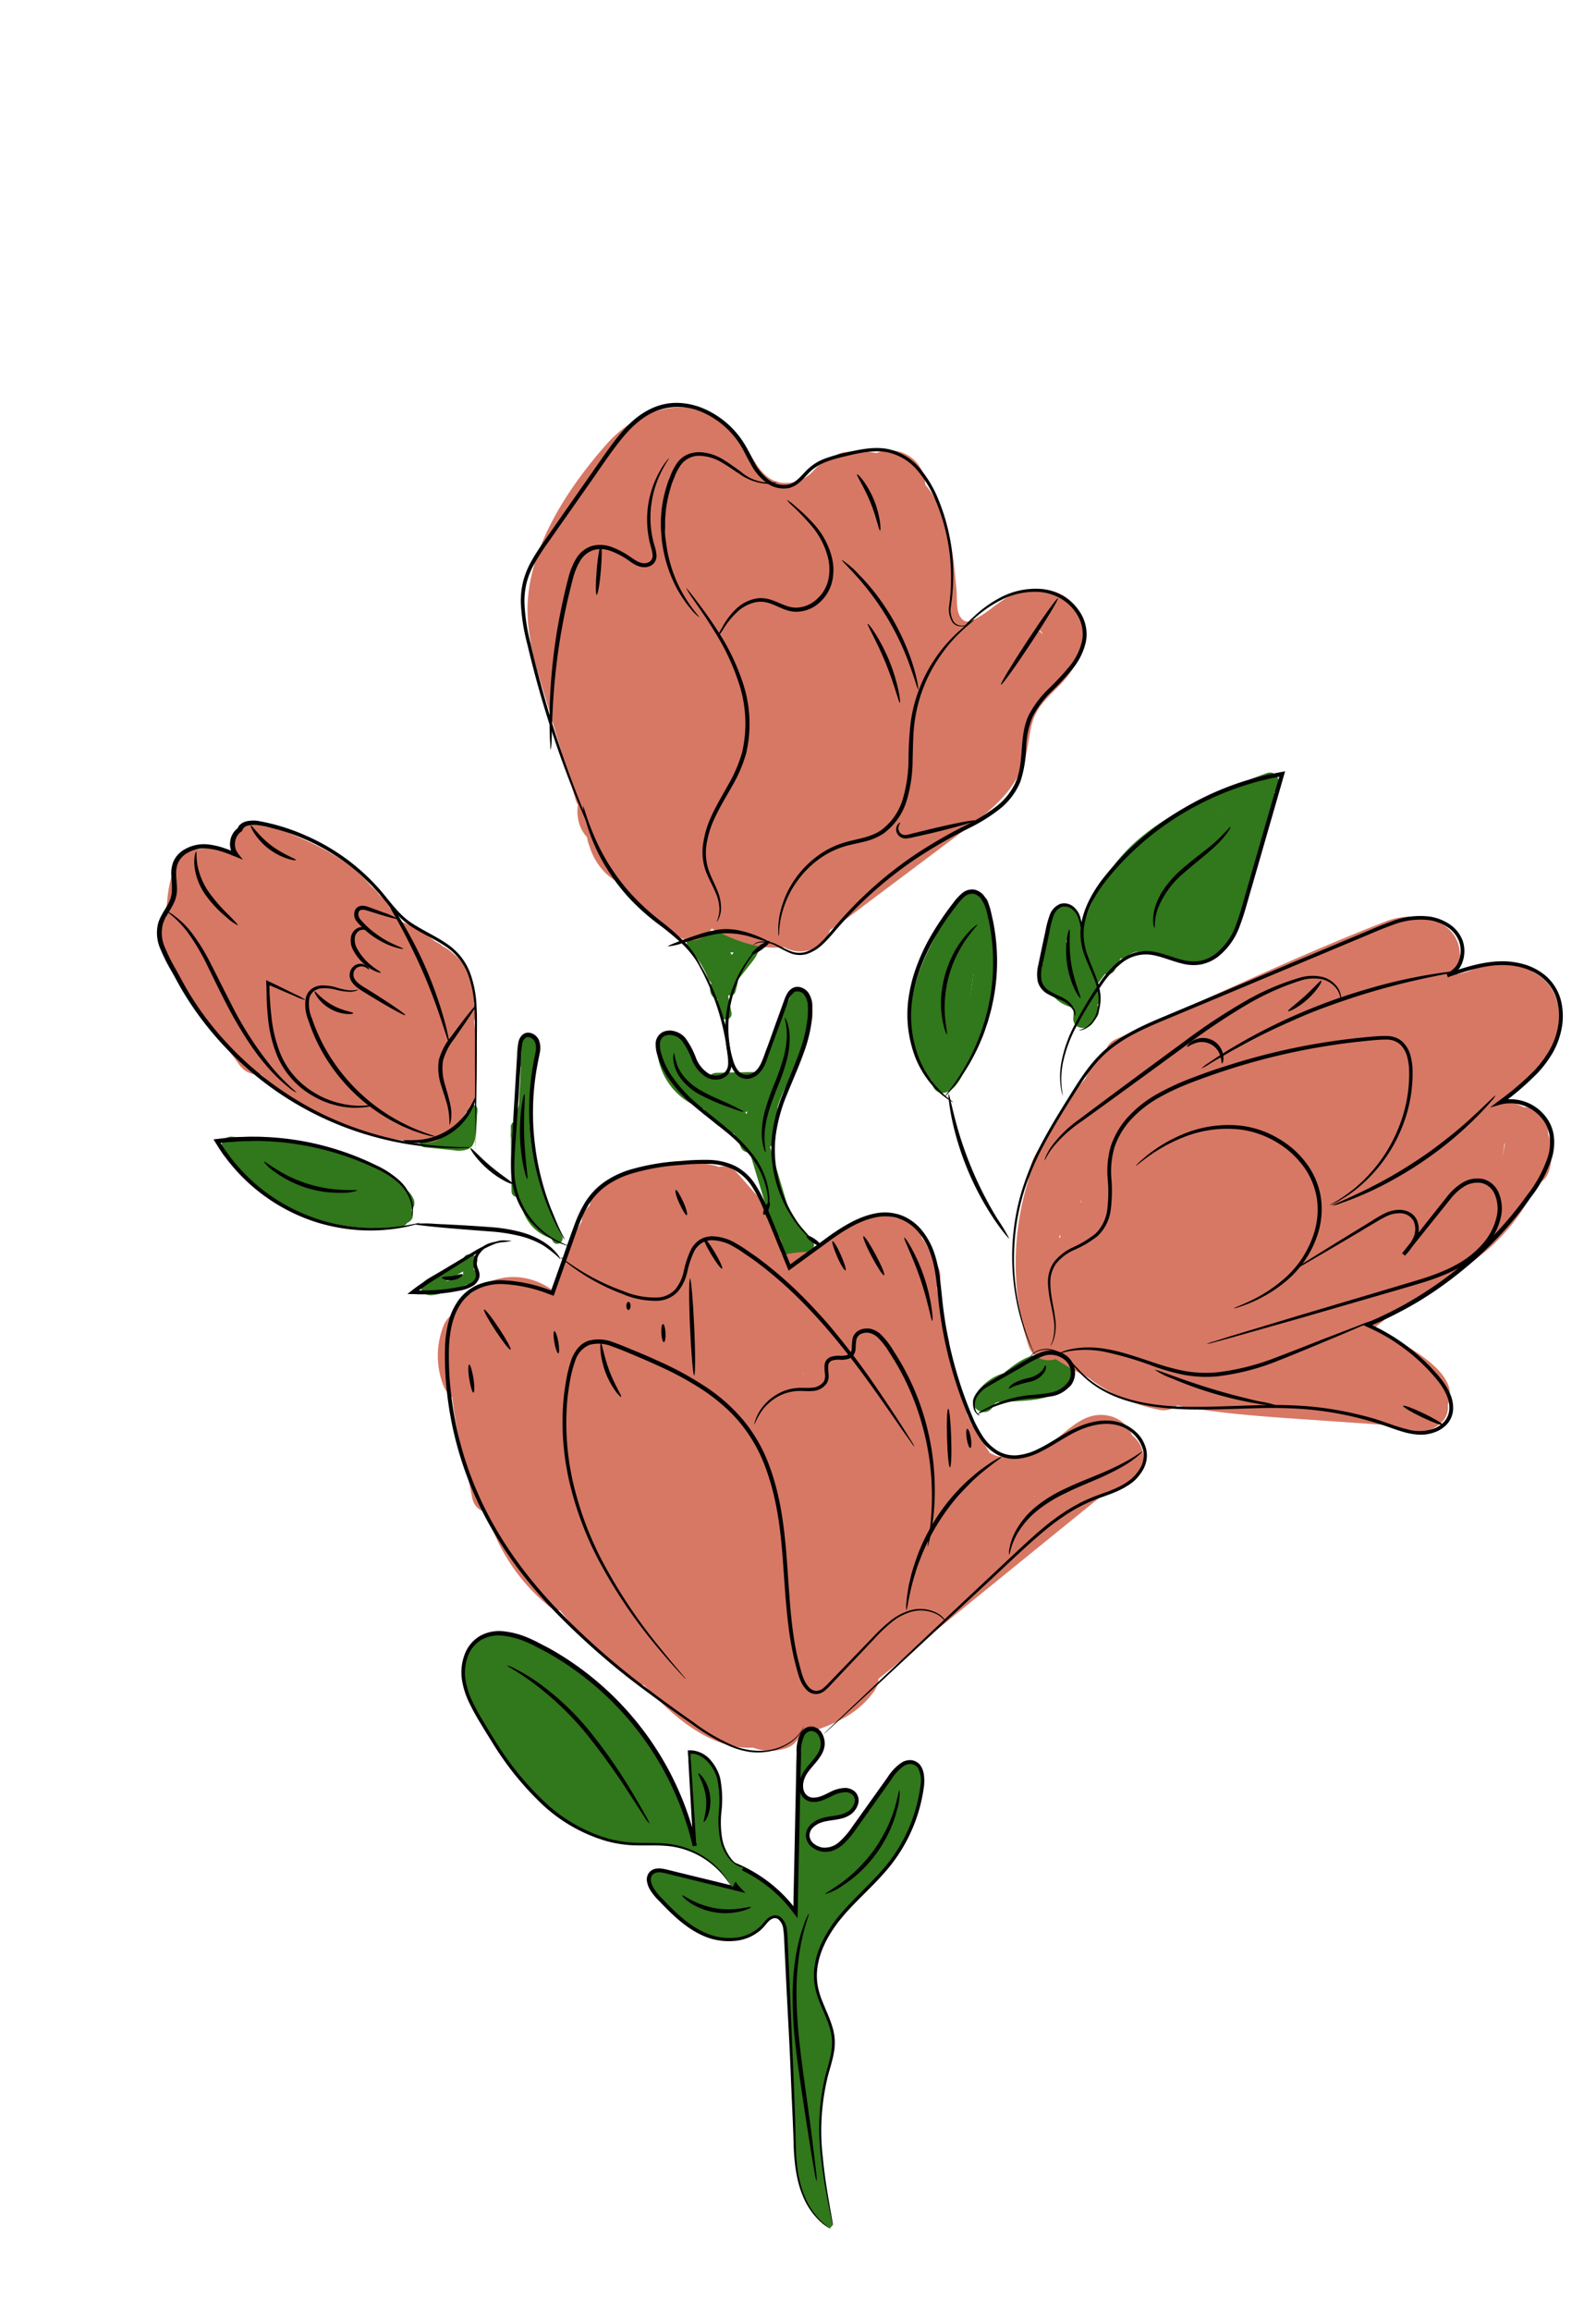 <svg xmlns="http://www.w3.org/2000/svg" width="380" height="550" viewBox="0 0 380 550"><defs><style>.cls-1{fill:#31771b;}.cls-2{fill:#d77864;}</style></defs><title>Artboard 1</title><g id="Layer_2" data-name="Layer 2"><path class="cls-1" d="M98.1,288.23l-1.82-4.34L93.21,287l.78.55L98.3,285c-6.79-9.26-17.61-11.21-28.37-12.58l.66,4.91a5,5,0,0,1,5.31,1.9c2.1,2.24,5-.6,3.92-3L78.9,274a2.53,2.53,0,0,0-2.16-1.24l-21.37-2.26c-3.2-.34-3.17,4.66,0,5l21.37,2.26-2.16-1.24.93,2.17,3.92-3a10.44,10.44,0,0,0-10.17-3.19c-3,.55-1.86,4.59.67,4.91,8.7,1.11,18.48,2.5,24.06,10.11,1.86,2.54,5.93.34,4.31-2.53a5.29,5.29,0,0,0-3.76-2.84c-1.65-.37-3.87,1.19-3.08,3.08l1.82,4.34c1.23,2.92,6.07,1.63,4.82-1.33Z"/><path class="cls-1" d="M55.07,275.58c3.22,0,3.22-5,0-5s-3.22,5,0,5Z"/><path class="cls-1" d="M55.77,277.18c5.31,5.25,10.16,9.33,17.26,12.06A47.29,47.29,0,0,0,94.88,292l-.66-4.91a20.81,20.81,0,0,1-12.44-1.6l-1.27,4.66c3.45-.42,9.8.14,12.62-2.27a3.93,3.93,0,0,0,.1-5.82c-2.54-2.52-7.89-2.78-11.19-3.66l-17.25-4.59c-2.25-.6-4.47,2.53-2.44,4.17a41.32,41.32,0,0,0,20.39,9.09c3.15.46,4.51-4.36,1.33-4.82a36.8,36.8,0,0,1-18.18-7.8l-2.43,4.18,17.25,4.59c.94.25,8.2,2,8.18,2.17.21-2.2-7-.4-8.38-.24-2.13.26-3.8,3.5-1.26,4.66a26.89,26.89,0,0,0,16.3,2.1c2.74-.47,2.14-5.2-.67-4.91a43.71,43.71,0,0,1-19-2.07c-6.77-2.35-11.52-6.35-16.55-11.32-2.29-2.26-5.83,1.27-3.54,3.54Z"/><path class="cls-1" d="M236.38,334.78a7.14,7.14,0,0,1,5.58-3.61L239.53,327l-2.6,2.42c-1.48,1.38-.42,4.51,1.77,4.27,4.07-.45,9.87-.08,13.36-2.6a5.71,5.71,0,0,0,1.59-7.81l-3.42,3.42.49.58h4.82a7.32,7.32,0,0,0-6.4-5c-3.92-.38-7.09,2-10,4.35-1.7,1.37-.28,4.34,1.77,4.27l4.94-.19c3.2-.12,3.22-5.12,0-5l-4.94.19,1.77,4.26c1.52-1.23,6.67-5.24,8-1.5.79,2.2,4.19,2.55,4.82,0a5.11,5.11,0,0,0-2.79-6.23c-2.05-.93-5,1.14-3.42,3.42,1.33,2-9.74,2.79-10.63,2.89l1.77,4.27,2.6-2.42c2-1.87-.18-4.53-2.44-4.18a11.85,11.85,0,0,0-8.57,5.9c-1.65,2.77,2.67,5.29,4.32,2.53Z"/><path class="cls-1" d="M236.51,333.9c3.22,0,3.22-5,0-5s-3.22,5,0,5Z"/><path class="cls-1" d="M189.53,294.5l-2.65,2.63,3.92,3a9.41,9.41,0,0,0,1.71-4.85l-3.76,2.16,1.08.8c2.41,1.76,4.8-1.92,3-3.93l-6.49-7.4c-1.57-1.79-5.16.11-4.18,2.43l3,7.16c1.2,2.86,5.78,1.86,4.82-1.32L183,271.77c-.93-3.07-5.76-1.76-4.83,1.33l7.07,23.43,4.82-1.32L187,288l-4.17,2.43,6.49,7.41,3-3.93-1.09-.8c-1.7-1.25-3.57.51-3.76,2.16l-1,2.33c-1.66,2.36,2,5,3.93,3l2.66-2.64c2.29-2.27-1.25-5.8-3.54-3.53Z"/><path class="cls-1" d="M183.48,270l2-9.53-4.91-.66-.83,11,4.91-.67c-1.15-7,3.51-13,6.19-19a22.47,22.47,0,0,0,1.95-13.51c-.36-2-3.74-2.54-4.57-.59-4.74,11.08-9.4,22.19-11.92,34l4.57-.6a23.61,23.61,0,0,0-10.47-11.56c-1.8-1-4.41.68-3.68,2.82a12,12,0,0,0,8.68,8.23c2.86.76,4.18-3,1.93-4.57a51.43,51.43,0,0,1-16.23-18.79c-1.21-2.34-4.53-1.06-4.66,1.26a15.84,15.84,0,0,0,10.53,15.89c2.19.85,3.72-1.92,2.82-3.67l-6.28-12.31c-1.34-2.63-5.13-.74-4.57,1.92A16.69,16.69,0,0,0,182,261.85L180,257.28l-5.3,3.3,3,3.93,5-5.17a2.53,2.53,0,0,0-1.77-4.27l-10.28.22c-3.21.07-3.22,5.07,0,5l10.28-.22-1.76-4.27-5,5.17c-1.94,2,.57,5.46,3,3.93l5.31-3.3c2.28-1.42.79-5.7-1.93-4.57-7.62,3.18-15.17-.51-16.91-8.64l-4.57,1.93,6.28,12.31,2.83-3.67a10.76,10.76,0,0,1-6.86-11.07l-4.66,1.26a56.76,56.76,0,0,0,18,20.59l1.92-4.57a6.74,6.74,0,0,1-5.18-4.74l-3.68,2.83a19.37,19.37,0,0,1,8.68,9.76c.84,2,4.14,1.39,4.57-.59,2.43-11.41,6.85-22.14,11.41-32.83l-4.56-.6c1.25,7-3.38,13-6.08,19.05a22.86,22.86,0,0,0-2.06,13.5c.49,2.94,4.72,2,4.91-.66l.83-11c.2-2.79-4.35-3.42-4.92-.66l-2,9.52c-.65,3.14,4.17,4.49,4.82,1.33Z"/><path class="cls-1" d="M171.47,237.9c3.22,0,3.22-5,0-5s-3.22,5,0,5Z"/><path class="cls-1" d="M173.41,236c1.8-2.25,3.61-4.5,5.4-6.76,1.37-1.72,2.81-3.84,1.2-5.93-1.26-1.65-3.45-1.63-5.33-1.64l-8.72,0a2.53,2.53,0,0,0-1.77,4.27,21,21,0,0,1,4.36,6.84c.82,2.1,4.24,2.63,4.82,0l.91-4.09c.7-3.14-4.12-4.48-4.82-1.33l-.91,4.09h4.82a27.34,27.34,0,0,0-5.65-9L166,226.64l6,0h4.14c.58.11.6.06,0-.15l-.25-1.92c-.26,1.4-2.08,3-3,4.1l-3,3.76c-2,2.49,1.53,6.05,3.54,3.53Z"/><path class="cls-1" d="M172,239.77a1.25,1.25,0,0,0,0-2.5,1.25,1.25,0,0,0,0,2.5Z"/><path class="cls-1" d="M170.76,236.69l1,5c.3,1.58,2.71.91,2.41-.67l-1-5c-.29-1.58-2.7-.91-2.41.67Z"/><path class="cls-1" d="M173.19,233.39l-.48,1.92a1.25,1.25,0,0,0,2.41.67l.48-1.92c.39-1.56-2-2.23-2.41-.67Z"/><path class="cls-1" d="M110.35,299.71l-.13,4.8a1.28,1.28,0,0,0,1.25,1.25,2.31,2.31,0,0,0,2.52-2.34,1.26,1.26,0,0,0-1.88-1.08,26.76,26.76,0,0,1-4.9,2.24,22.77,22.77,0,0,1-2.57.72c-.42.1-2.53.21-1.71,1.24.18.22,9.3-5.13,10.12-5.58,1.4-.78.14-2.94-1.27-2.16l-8.55,4.72c-1.29.71-3.83,1.87-2.65,3.79,1,1.61,3.71.65,5.1.32a29.61,29.61,0,0,0,7.69-3.13l-1.88-1.08,0-.16,1.25,1.25.13-4.8c.05-1.61-2.45-1.61-2.5,0Z"/><path class="cls-1" d="M133.75,294a62.41,62.41,0,0,1-7.17-38.8l-2.45-.33-.13,8.28h2.5l.21-16a1.25,1.25,0,0,0-2.5,0c-.33,10.73-.87,21.48-1,32.22-.06,6.37,1.31,13.26,8.16,15.36a1.26,1.26,0,0,0,1.54-1.53,17.68,17.68,0,0,0-6.19-11.09,1.26,1.26,0,0,0-2.09,1.22l1.89,6.38,2.41-.66a65.52,65.52,0,0,1-4.81-20.92,1.25,1.25,0,0,0-2.5,0l.18,15.43a1.25,1.25,0,0,0,2.5,0l-.18-15.43h-2.5a67.94,67.94,0,0,0,4.9,21.58c.59,1.45,2.88.92,2.41-.66l-1.89-6.38L125,284a15.69,15.69,0,0,1,5.55,10l1.54-1.54c-8.72-2.67-6.26-15.35-6.05-22.19l.71-23h-2.5l-.21,16a1.25,1.25,0,0,0,2.5,0l.13-8.28c0-1.36-2.26-1.75-2.46-.33a65.24,65.24,0,0,0,7.42,40.72c.78,1.41,2.94.15,2.16-1.26Z"/><path class="cls-1" d="M126.22,253.45l1.56-5h-2.41a12.56,12.56,0,0,1-1.11,7.63c-.71,1.44,1.45,2.7,2.15,1.26a15.39,15.39,0,0,0,1.37-9.56c-.22-1.29-2.07-1.08-2.41,0l-1.56,5c-.48,1.54,1.94,2.2,2.41.67Z"/><path class="cls-1" d="M123.62,262.64l-2,7.25a1.25,1.25,0,0,0,2.41.66l2-7.25a1.25,1.25,0,0,0-2.41-.66Z"/><path class="cls-1" d="M129.37,289.78l-.48-.24a1.25,1.25,0,1,0-1.26,2.15l.48.25a1.28,1.28,0,0,0,1.71-.45,1.25,1.25,0,0,0-.45-1.71Z"/><path class="cls-1" d="M224.83,253.42c-8.07-12.84.87-26.86,8.18-37.66,1.8-2.67-2.53-5.18-4.32-2.52-8.39,12.39-17.31,28.17-8.18,42.7,1.71,2.72,6,.21,4.32-2.52Z"/><path class="cls-1" d="M223.26,254.82,223,255a2.57,2.57,0,0,0-.9,3.42l.2.42a2.49,2.49,0,0,0,2.82,1.15c2.83-.81,4.1-4.42,5.33-6.81a59.23,59.23,0,0,0,4.75-12.32,52.7,52.7,0,0,0,.11-26.05c-.78-3.12-5.61-1.8-4.82,1.33a46.43,46.43,0,0,1,.45,20.94,54.3,54.3,0,0,1-2.63,8.83c-.49,1.26-3.16,8.87-4.52,9.26l2.82,1.15-.19-.42-.9,3.42.31-.19c2.77-1.64.26-6-2.52-4.31Z"/><path class="cls-1" d="M226.52,252.91a82,82,0,0,0,5.69-32.81c-.06-2.29-3.55-3.64-4.65-1.26a67.69,67.69,0,0,0-6.4,29.09c0,3.22,5,3.22,5,0a61.94,61.94,0,0,1,5.71-26.56l-4.66-1.27a78.61,78.61,0,0,1-5.51,31.48c-1.18,3,3.65,4.29,4.82,1.33Z"/><path class="cls-1" d="M260.52,242.21l.43-6.34-4.66,1.27,1,1.83c1.51,2.66,4.94.69,4.57-1.93a77,77,0,0,0-3.12-13.74c-.85-2.55-1.52-6.33-4.19-7.59a2.52,2.52,0,0,0-2.52,0c-1.85,1.35-2,2.57-2.46,4.81a43.75,43.75,0,0,0-1.26,9.72c.17,4.52,2.59,8.57,7.2,9.54,3.14.67,4.48-4.15,1.33-4.82-3.86-.81-3.7-5.07-3.28-8.15.15-1.1.64-6.52,1-6.78h-2.52c1.65.78,2.71,7.2,3.14,8.82a79.27,79.27,0,0,1,1.87,9.52l4.57-1.93-1-1.83c-1.28-2.27-4.5-1.11-4.65,1.26l-.43,6.34c-.22,3.22,4.78,3.2,5,0Z"/><path class="cls-1" d="M257.79,234.29,256.14,226c-.63-3.15-5.45-1.82-4.82,1.33l1.65,8.27c.63,3.16,5.45,1.82,4.82-1.33Z"/><path class="cls-1" d="M252.72,232c.19.08.32.19.11,0-.45-.36.19.26,0,0,0,0-.34-.34-.11-.09s-.09-.16-.11-.21c-.23-.36.06.08,0,.09s-.09-.35-.1-.35,0,.59,0,0a3.44,3.44,0,0,1,0-.46,2.49,2.49,0,0,0-2.5-2.5,2.57,2.57,0,0,0-2.5,2.5,5.74,5.74,0,0,0,3.83,5.8,2.49,2.49,0,0,0,3.07-1.74,2.58,2.58,0,0,0-1.75-3.08Z"/><path class="cls-1" d="M255,237.72,257,241.8a2.52,2.52,0,0,0,3.42.9,2.56,2.56,0,0,0,.9-3.42l-1.93-4.08a2.52,2.52,0,0,0-3.42-.9,2.56,2.56,0,0,0-.9,3.42Z"/><path class="cls-1" d="M260.77,234.86l7.54-10L264,222.38l-2.76,5.7,4.32,2.52,1.38-2.85c.72-1.49-.11-4-2.16-3.76a17.45,17.45,0,0,0-8.4,3.12l3.68,2.82c2.75-10.21,6.12-19.51,14.42-26.55s18.4-10.83,28.35-14.54c3-1.12,1.69-6-1.33-4.82-10.79,4-21.71,8.23-30.56,15.82s-12.72,17.69-15.71,28.76c-.53,2,1.83,4.13,3.68,2.83a12.29,12.29,0,0,1,5.87-2.44l-2.16-3.76-1.38,2.85c-1.39,2.88,2.92,5.42,4.32,2.52l2.76-5.7a2.5,2.5,0,0,0-4.32-2.52l-7.54,10c-1.94,2.57,2.4,5.06,4.32,2.53Z"/><path class="cls-1" d="M268.52,227.48c4.3-3.49,11.84,2.1,16.83,1.41,3.56-.5,6.07-2.84,7.72-5.92,2.31-4.31,3.37-9.47,4.83-14.11l5.75-18.26c1-3.07-3.86-4.39-4.83-1.33l-4.88,15.52c-1.57,5-2.69,10.65-5.05,15.34-3.36,6.66-10.06,2.1-15.48,1.45a10.48,10.48,0,0,0-8.43,2.36c-2.5,2,1.06,5.55,3.54,3.54Z"/><path class="cls-1" d="M297.24,188.19a100.07,100.07,0,0,0-10.85,27,9.08,9.08,0,0,1-.63,2.46l-1.73.79.93-1.75c.86-2.41,2.5-4.77,3.7-7L297,193.83c1.3-2.47-1.86-5.09-3.92-3-8.09,8.06-5.87,19.7-9.5,29.64h4.82a28.35,28.35,0,0,1,2.33-24.36c1.39-2.36-2.11-5.29-3.93-3A61.72,61.72,0,0,0,274.33,219c-.57,2.63,3.23,4.59,4.57,1.92l3.94-7.89-4.66-1.26c-.09,2.89-.86,5.86-3.23,7.74-1.65,1.31-6,2.77-7.26.73l.9-3.42-2.65,1.27c-2.17,1-1.19,4.93,1.26,4.66l7.08-.78c3.12-.35,3.29-5,0-5l-7.31-.07,1.26,4.65,5.13-2.84A2.52,2.52,0,0,0,272.1,214l-5.58.1.67,4.91,10-2.14c2.71-.57,2.16-5.26-.66-4.91l-12,1.52,1.26,4.66,8.79-3.89L272.08,210l-7.95,3.73,2.52,4.32a50.51,50.51,0,0,0,19.71-19c1.06-1.81-.72-4.37-2.83-3.67a32.39,32.39,0,0,0-17.47,13.58c-1.42,2.24,1.32,4.48,3.42,3.42l8.1-4.07c2.87-1.45.34-5.77-2.53-4.32L267,208l3.42,3.42a26.88,26.88,0,0,1,14.48-11.29L282,196.49a45.46,45.46,0,0,1-17.91,17.21c-2.87,1.55-.35,5.66,2.52,4.32l8-3.73c2.93-1.37.37-5.6-2.53-4.32l-8.78,3.89c-2.21,1-1.16,5,1.26,4.66l12-1.52-.67-4.91-10,2.14c-2.78.59-2.14,5,.66,4.91l5.58-.1-1.27-4.66-5.12,2.85c-2.2,1.22-1.17,4.63,1.26,4.66l7.31.07v-5l-7.08.78,1.26,4.66,2.65-1.27a2.53,2.53,0,0,0,.9-3.42c-4.82-8-14.79,2.1-7,7,9.3,5.87,17.9-4.28,18.16-13,.07-2.41-3.54-3.49-4.66-1.26l-3.94,7.89,4.57,1.93a56.21,56.21,0,0,1,11.18-23.73l-3.93-3a33.29,33.29,0,0,0-2.83,28.21,2.52,2.52,0,0,0,4.82,0c3.24-8.87,1.07-20.32,8.21-27.43l-3.93-3c-4.28,8.14-9.21,16.21-13,24.61-1.65,3.71-1.57,8.66,3.65,9,5.83.37,7.16-5.76,8.26-10.13a90.64,90.64,0,0,1,9.94-24.07c1.63-2.78-2.69-5.3-4.32-2.52Z"/><path class="cls-1" d="M281.09,207.92a30.14,30.14,0,0,0-20.41,13.72,2.52,2.52,0,0,0,2.16,3.76l18.76-1c3.2-.18,3.22-5.18,0-5l-18.76,1,2.15,3.76a25.33,25.33,0,0,1,17.43-11.42c3.16-.54,1.82-5.36-1.33-4.82Z"/><path class="cls-1" d="M112.7,272.18l1-7.78-2.46-.33-.3,3.86a10.92,10.92,0,0,1-.18,2.14c-.31,1.07-.62,1.28-1.68,1.23-2.61-.11-5.24-.51-7.83-.77l.33,2.45c3.57-1.11,7.73-1.83,10.5-4.54l-2-1.51-1,1.92-.41.77c-.43.53-.18.91.77,1.13,1.3-.93,0-3.1-1.26-2.16s-2.58,3.12-.51,4.08c2.49,1.16,3.82-3,4.57-4.48a1.25,1.25,0,0,0-2-1.51c-2.38,2.32-6.31,2.93-9.4,3.89a1.26,1.26,0,0,0,.34,2.46l6.71.67a6.14,6.14,0,0,0,3.65-.3,3.42,3.42,0,0,0,1.58-2.64c.37-2.18.38-4.48.55-6.69.11-1.38-2.26-1.73-2.45-.33l-1,7.77c-.22,1.58,2.19,2.26,2.41.67Z"/><path class="cls-2" d="M123.71,336.32,128,345c1.21,2.41,4.62,3.09,6.84,1.79a5.1,5.1,0,0,0,1.8-6.84l-4.32-8.64c-1.21-2.41-4.62-3.09-6.84-1.79a5.1,5.1,0,0,0-1.8,6.84Z"/><path class="cls-2" d="M139,352.26l41,19.85,3.86-9.14c-10-2.71-20.18,4.67-19.2,15.43.44,4.81,3.27,8.7,7.06,11.52s10,4.35,12.56,8.44c3.4,5.5-4.49,8.07-8.61,7.13-5.76-1.32-10-6.1-13.93-10.18q-14.2-14.73-28.35-29.51c-4.47-4.65-11.52,2.42-7.07,7.07L148.48,396,147.7,390l-1,1.41a5,5,0,0,0,.79,6.05l2.18,1.86,6.06-7.86a90.25,90.25,0,0,1-27.62-35.9c-2-4.6-9.57-2.21-9.31,2.52a26.88,26.88,0,0,0,7.9,18.07c3.88,3.91,11.18-1.29,7.85-6.06a95.1,95.1,0,0,1-14.67-32.45,73.73,73.73,0,0,1-2.32-17.17c0-3.71,3.23-9.35,7.65-5.85l4.87-8.36c-9.67-4-19.67,4.09-21.86,13.38-2.74,11.64,2,25.23,4.18,36.67,1.21,6.31,10.85,3.64,9.65-2.66-1.53-8-3.65-16.11-4.42-24.21-.53-5.68,1.5-17,9.79-13.54,4.53,1.88,8.69-5.33,4.86-8.35-5.24-4.15-12.07-5-17.93-1.39-6.74,4.13-7.14,12.1-6.51,19.19A103.09,103.09,0,0,0,126,375.11l7.85-6.06a16.28,16.28,0,0,1-5-11l-9.32,2.53a99.92,99.92,0,0,0,31.2,39.49c4.47,3.44,10.38-4.19,6.06-7.85l-2.18-1.86.78,6.06,1-1.4a5.06,5.06,0,0,0-.78-6.06L133.4,365.8l-7.07,7.07c9.82,10.22,19.57,20.52,29.46,30.66,7.42,7.61,17.89,15.49,29.11,11.12,9.24-3.6,13.36-14.87,6.92-22.9-3.33-4.15-8.13-6-12.53-8.77-2.17-1.35-4.76-3.13-4.72-6,.06-3.66,3.46-5.23,6.64-4.37,5.31,1.44,9.09-6.6,3.85-9.13L144,343.63c-5.77-2.79-10.85,5.83-5,8.63Z"/><path class="cls-2" d="M137.59,375a36.73,36.73,0,0,1-13.16-22.43c-1.14-6.32-10.78-3.64-9.65,2.66a45.13,45.13,0,0,0,15.74,26.85c4.93,4,12-3,7.07-7.08Z"/><path class="cls-2" d="M118.87,332.2c-.24-1.51-3.22-15.05-2.26-15.54,5.74-2.9.69-11.53-5-8.63-4.09,2.06-5.35,6.38-4.86,10.69.61,5.4,1.67,10.77,2.53,16.13,1,6.34,10.64,3.65,9.64-2.65Z"/><path class="cls-2" d="M105.58,315.55a19.39,19.39,0,0,0,0,14.18c1,2.51,3.35,4.27,6.15,3.5,2.39-.66,4.5-3.63,3.49-6.15a11.12,11.12,0,0,1,0-8.87c1-2.5-1.11-5.49-3.5-6.15-2.85-.78-5.13,1-6.15,3.49Z"/><path class="cls-2" d="M191,409.56c13-3.79,23.48-14.78,33.77-23.13l36.36-29.52c4.39-3.57,10.19-7.5,8.82-14-1.14-5.44-7-7.6-11.75-5.3-5.07,2.46-7.77,7.23-13.6,8.59a19,19,0,0,1-15.54-3.12l-3.85,9.14,5.18,1.54c4.18,1.24,7.86-3.64,5.65-7.35l-3.65-6.11c-3.3-5.52-12-.49-8.64,5.05l3.65,6.11,5.65-7.35-5.18-1.54c-5.7-1.69-8.32,6-3.85,9.14A28.73,28.73,0,0,0,249.89,355a31.22,31.22,0,0,0,10.64-6.78,13.72,13.72,0,0,1,1.62-1.42l-2.92-1.2c-1.05.13-2.79,2.31-3.59,2.95l-7.73,6.28-30.18,24.5c-8.84,7.18-18.15,17.3-29.35,20.56-6.17,1.79-3.54,11.45,2.66,9.64Z"/><path class="cls-2" d="M239.62,347.51l-6.49-2.86c-2.38-1-5.48-.78-6.84,1.79-1.14,2.17-.76,5.72,1.8,6.84l6.49,2.86c2.38,1.05,5.48.78,6.84-1.79,1.14-2.17.76-5.72-1.8-6.84Z"/><path class="cls-2" d="M260.68,355.48c3.53-.79,8.45-1,10.54-4.44s1.06-8.19-2.57-10c-2.34-1.15-5.52-.7-6.84,1.8-1.19,2.26-.71,5.6,1.8,6.84.9.45-.86-.93-.9-1a2.32,2.32,0,0,1-.18-2.14,1.64,1.64,0,0,1,.73-1.36,1.71,1.71,0,0,1,.68-.63c.24-.12.22-.13-.06,0l-.79.18L258,345.83a5,5,0,0,0-3.49,6.15,5.12,5.12,0,0,0,6.15,3.5Z"/><path class="cls-2" d="M231.59,344.65l-4.54-8.78-5.65,7.34,1.35.88,9.14-3.85-6.35-14.55-8.63,5.05,4,7.22c2.7,4.87,11,1.59,9.14-3.86l-7.15-21.35-9.14,3.86,3,6.12c2.57,5.27,10.36,1.47,9.13-3.85l-5-21.79-9.14,3.85,2.83,5.29,8.64-5.05-6.43-8.4-1.8,6.84.68-.41-3.85.5-1.85-2.1,8.35-4.86c-4.9-4.7-11.9-4.18-17.39-.72-3,1.88-5.41,5.19-8.69,6.54a6.58,6.58,0,0,1-9.38-6l-8.54,3.53,3.31,4.19c3.51,4.44,10.93-1.34,7.85-6.06l-9.21-14.15-7.86,6.06,5.45,6.21,7.07-7.07a27,27,0,0,0-20.36-8.67c-6.5.05-6.36,9.54,0,10l8.4.6c5.64.41,6.78-8.52,1.33-9.82-9.8-2.34-20.09.12-27.23,7.41-6.85,7-9.77,16.66-12.28,25.85-1.69,6.22,8,8.87,9.65,2.66,3.59-13.18,10-30.37,27.2-26.28l1.33-9.82-8.4-.6v10a17.23,17.23,0,0,1,13.29,5.74c4.43,4.74,11.28-2.27,7.07-7.07l-5.45-6.21c-3.72-4.25-10.95,1.3-7.85,6.06l9.22,14.14,7.85-6.06L181.36,289c-2.71-3.42-8.72-.54-8.53,3.54.41,8.76,6.68,16.23,15.8,16.62a18.14,18.14,0,0,0,11.72-4.05c2.07-1.56,8-8.11,10.87-5.33a5,5,0,0,0,8.36-4.86,6.36,6.36,0,0,0-9.66-4c-2.09,1.27-3.47,4.65-1.8,6.84l6.43,8.4c3.81,5,11.77.8,8.64-5.05l-2.84-5.29c-2.75-5.13-10.38-1.53-9.14,3.86l5,21.79,9.14-3.86-3-6.12c-2.47-5.06-10.93-1.52-9.13,3.85l7.15,21.35,9.14-3.85-4-7.22c-3.19-5.77-11.14-.7-8.63,5.05l6.34,14.54c2.24,5.14,11.18,1.45,9.14-3.85-1.56-4.05-4.08-6.71-8.33-7.86s-7.62,3.54-5.65,7.35L223,349.7c3,5.72,11.59.67,8.64-5.05Z"/><path class="cls-2" d="M158.05,284.27c-1.09-4.51-6.31-6.55-10.4-4.77a10.82,10.82,0,0,0-4.63,4.21c-.43.65-.77,1.35-1.2,2a1.45,1.45,0,0,1-.85.77l6.06,7.85,2.76-2.81c1.8-1.84,2-5.27,0-7.07l-.85-.76a5.13,5.13,0,0,0-7.07,0,5.05,5.05,0,0,0,0,7.08l.85.75v-7.07L140,287.27c-4.12,4.2,1.06,10.27,6.06,7.85a11.81,11.81,0,0,0,4.74-4.86c.23-.39,1-1.66,1-1.64s-.31.13-.41.11c-1.25-.28-2.43.3-2.94-1.8a5,5,0,1,0,9.64-2.66Z"/><path class="cls-2" d="M214.36,345.68,197,363.52c-2.77,2.84-5.51,5.73-8.32,8.53-.51.51-3.53,3.31-2.24,2.32a20.92,20.92,0,0,1-1.95,1.26c-1.82,1.11,1.59-.19-.76.36a6.48,6.48,0,0,1-1.9.22,43.6,43.6,0,0,1-5-1.16c-1.36-.41-2.7-.89-4-1.39,2.3.87-1.51-.75-2.21-1.12a61.57,61.57,0,0,1-7.8-4.86c1.86,1.36-.84-.73-1.38-1.2-1.42-1.25-2.78-2.57-4.08-3.94-1-1-1.9-2.1-2.82-3.18-1.71-2,.31.75-1.09-1.48-1.77-2.83-3.45-5.6-5-8.57-1.25-2.41.19.94-.7-1.62-.55-1.56-1.09-3.11-1.54-4.7-.38-1.37-.71-2.74-1-4.13-.14-.69-.26-1.39-.39-2.08.39,2.17,0,.21,0-.93-.05-.7-.06-1.39-.08-2.1,0-1.32.51-1.11,0-.78,0,0-.48,1.58-.56,1.74-.58,1.1-2.75,1.93-3.25,2.84s-.51.05.66-.08c.87-.09,1.8-.32,2.64-.47a31.73,31.73,0,0,0,4.55-1c9.51-3.09,15.77-11,17.36-20.8.29-1.78.51-3.55.87-5.31.22-1.07.81-1.21.24-1s-1.81,2.65-2.75,3.08l-4.74-.11q-4.17,1.51-6.36-1.67c-1.12-1.08-1.89-1.67-2.31-3.11-.36-1.26,0-2.17.13-3.45-.1,1-.51,1.33,0,.15,0,.07-1.39,1.94-.51.9s-.66.81-.67.82c-1.45,1.75-2.88,3.52-4.24,5.35a42.33,42.33,0,0,0-6,11.61c-5.45,15.68-.79,34.92,11.92,45.8,13.61,11.66,31.5,14.55,47.87,7,15.06-6.9,24.7-22.62,24.7-39.09,0-20.27-14.86-42.36-37.39-37.64-10.24,2.14-17.53,10.92-20.55,20.51-2.95,9.34-1.29,19.65-.62,29.2.55,7.81,6.51,15.38,15,15,7.66-.34,15.59-6.61,15-15-.24-3.44-.49-6.88-.72-10.32-.15-2.15-.3-4.29-.3-6.44a15.31,15.31,0,0,1,.35-3.78c0-.1.79-2.31.26-.89s.44-.64.56-.75a7.12,7.12,0,0,1-2.39,1.74c-.28.14-2.27-.15-.47,0s-.35,0-.46-.09a12.86,12.86,0,0,1-1.53-.88c.37-.12,1.61,2.21.65.74.35.55,2,3.73,1.15,1.7a27.48,27.48,0,0,1,1.28,4.26c.63,2.57.23-.76.18,1.89,0,.74,0,1.48,0,2.22-.06,2.38.91-3-.15,1.14-.16.63-1.27,4-.4,2a21.2,21.2,0,0,1-2.2,3.84c1.21-1.72-1,.95-1.5,1.43,0,0-1.86,1.56-.75.71s-1.29.78-1.52.91c-.63.38-1.28.73-1.94,1.06.65-.32,2.26-.62-.52.14-.75.21-4.2.95-1.78.65a25.2,25.2,0,0,1-4.43.07c2.41.13-1.62-.48-2.5-.73-1.6-.45-.2,0,.14.18-.67-.29-1.33-.66-2-1s-1.27-.75-1.89-1.15c1.76,1.11-.11,0-.47-.36-2-1.83-2.81-2.57-3.77-4.73a14.64,14.64,0,0,1,.17-11.36c.39-.75,2.12-3.45,1.76-3s1.63-1.94,2.11-2.54c3.16-4,5.94-7.89,7.38-12.83a24.19,24.19,0,0,0-6-23.35c-7.85-7.81-21-7.13-28.76.39a26.7,26.7,0,0,0-7,12c-.26.89-2.22,9.59-1.89,9.82-.56-.38,3.45-4.2,3.79-3.73-.08-.11-4.41.85-4.6.88a26.51,26.51,0,0,0-10.24,4c-14.62,9.75-11.56,30.73-6,44.85,5,12.74,12.82,24.38,23.61,33,13.28,10.56,33.11,20.63,50.35,14.44,9.17-3.29,15.64-10.11,22.26-16.93l20-20.58a15.25,15.25,0,0,0,0-21.21c-5.68-5.69-15.55-5.83-21.21,0Z"/><path class="cls-2" d="M210.19,323.78l2.9-2.5a11.14,11.14,0,0,0,3.1-4.82,15.44,15.44,0,0,0-3.1-16.39l-3-2.34a14.91,14.91,0,0,0-7.57-2.05l-4,.53a15,15,0,0,0-6.62,3.86L189,302.56a14.52,14.52,0,0,0-3.1,16.39,11.33,11.33,0,0,0,3.1,4.83l3,2.34a14.91,14.91,0,0,0,7.57,2.05l4-.54a14.94,14.94,0,0,0,6.62-3.85Z"/><path class="cls-2" d="M236.75,354l-2.06,3.64a5.07,5.07,0,0,0,1.79,6.84,7.75,7.75,0,0,0,10.28-2.72,5,5,0,0,0-.39-5.55,5,5,0,0,0-5.25-1.79l-3.21.75a5,5,0,0,0-3.49,6.15,5.11,5.11,0,0,0,6.15,3.49l3.21-.75-5.65-7.34a2.1,2.1,0,0,1-.22.3l.79-1a3.69,3.69,0,0,1-.41.38l1-.78a2.87,2.87,0,0,1-.48.28l1.2-.5a3.73,3.73,0,0,1-.72.22l1.33-.18a3.66,3.66,0,0,1-.74,0l1.33.17a3,3,0,0,1-.72-.2l1.2.51-.17-.09,1.79,6.84,2.07-3.63a5,5,0,0,0-8.64-5.05Z"/><path class="cls-2" d="M200.82,394.21c-5.16.34-8.83,5.85-5.09,10.32,4,4.79,9.73,1.73,12.62-2.34l-8.63-5.05c-3.53,5.32-13.37,6.46-19,8.15a5.05,5.05,0,0,0,0,9.65l3.67,1.13v-9.65a1.67,1.67,0,0,1-2.32-.35c-4.74-4.35-11.83,2.71-7.07,7.07a11.94,11.94,0,0,0,12,2.93,5,5,0,0,0,0-9.65l-3.67-1.13v9.65c8.94-2.71,19.43-4.43,24.95-12.75,3.6-5.43-5-10.23-8.63-5.05l3.08.32,1.47,3.54v-1l-1.47,3.54.64-.75-3.54,1.46.91-.06c6.39-.42,6.43-10.42,0-10Z"/><path class="cls-2" d="M254.51,317.6A56.13,56.13,0,0,1,272,257.54l-7.07-7.07-6,6,8.36,4.87c1-2.86,3.29-4.08,6.14-4.54,6-1,3.79-9.26-1.33-9.82l-3.7-.41,2.53,9.32L328,231a42.3,42.3,0,0,1,6.3-2.66,5.27,5.27,0,0,1,3.3-.37c.17-.62,0-.28-.4,1,.09,1.71-.89,3.29-.58,5.17a8.39,8.39,0,0,0,2.05,4.24,11.22,11.22,0,0,0,8.81,3.47c2.61-.1,9.72-4.43,11.64-2.4l4.86-8.36-2.28-.81-1.33,9.82c5.18.46-5.51,11.75-6.61,12.72a49.91,49.91,0,0,1-13.83,8.56c-5.86,2.43-3.29,12.11,2.66,9.64,9.8-4,19.26-10.21,25.48-19,5.86-8.28,3.8-20.92-7.7-21.93-5.94-.52-6.32,8-1.33,9.82l2.28.82c4.94,1.76,8.09-5,4.87-8.36a11.56,11.56,0,0,0-11-3.22c-2.36.45-4.41,1.73-6.71,2.32-3,.78-1.32,0-1-2.36,1.44-10.13-9.95-12.79-17.4-9.9-21.72,8.42-42.9,18.69-64.25,28-5.09,2.22-1.75,8.85,2.52,9.32l3.7.41-1.33-9.82c-6.42,1-11,5.52-13.13,11.52-1.71,4.83,5,8.26,8.36,4.86l6-6c4.61-4.65-2.2-11.13-7.07-7.07-19.93,16.62-28,45.14-20,69.79,2,6.09,11.64,3.48,9.64-2.66Z"/><path class="cls-2" d="M356.13,271.9c2.72-.56,3.82,1.52,3.16,3.85l9.83,1.33-.6-8.78c-.44-6.36-10.16-6.5-10,0,.4,17.34-17.14,26.52-29.86,34.37-5.29,3.26-13.46,7.27-13.35,14.61.1,6.78,6.72,10.76,12.88,9.6,4-.75,4.4-5.74,2.21-8.36l-1-1.21-6.06,7.85c3.25,2,7,5.28,10.66,6.45q2.31,2.63,1.74-2.18c-1.07,0-2.15-.07-3.22-.17-2-.11-3.91-.27-5.86-.4-9.09-.62-18.18-1.17-27.26-1.9-16.51-1.32-34-4-47-15.17-4.86-4.18-12,2.87-7.07,7.07,18.12,15.56,41.89,17.3,64.71,18.86L328.59,339c4.54.31,10.47,1.52,14.12-2.07,9.07-8.94-8.74-17-14.34-20.39-5.11-3.09-9.56,3.68-6.06,7.85l1,1.21,2.2-8.35c.47-.09,4.68-3.74,6-4.6,2.38-1.51,4.8-2.95,7.21-4.41a110.57,110.57,0,0,0,15.45-10.85c8.41-7.37,14.56-17.65,14.3-29.08h-10l.6,8.78c.37,5.47,8.23,7,9.82,1.33,2.83-10.06-5.52-18.21-15.47-16.15-6.3,1.3-3.64,10.95,2.66,9.64Z"/><path class="cls-2" d="M278.74,325.86a30.1,30.1,0,0,1-13.66-6c-2.1-1.69-5-2.05-7.07,0-1.75,1.75-2.11,5.37,0,7.07a40.19,40.19,0,0,0,18.07,8.56c6.29,1.16,9-8.47,2.66-9.64Z"/><path class="cls-2" d="M328,332a9.14,9.14,0,0,0,5.46,8.29,9.26,9.26,0,0,0,9.82-1.82,5,5,0,0,0,0-7.07,5.12,5.12,0,0,0-7.07,0c.51-.37.53-.4.06-.12a1.42,1.42,0,0,1,1-.26c-.57,0-.52,0,.17.11-.46-.13-.5-.13-.14,0a1.12,1.12,0,0,1,.62.43c-.39-.4-.38-.36,0,.13-.27-.5-.26-.45,0,.13-.14-.56-.13-.5,0,.18-.1-2.61-2.24-5.13-5-5a5.06,5.06,0,0,0-5,5Z"/><path class="cls-2" d="M266.48,292.09c.76-1.14.43,1.09-.63,0-.58-.62,3.22,1.59-.13-.73-4.44-3.07-11.13-.81-13.68,3.58-8.73,15,4.3,30.13,19.11,33,16.22,3.14,33.29,3.63,49.73,5.26,4.3.43,8.56-3.41,9.64-7.34a10.34,10.34,0,0,0-4.59-11.3l-6.66-4.41,3.59,13.68c7-10.83,1.37-25.15-10.08-30-12.22-5.14-24.66.6-33.46,9.36-6.66,6.64-1.14,16.17,7.07,17.07a37.61,37.61,0,0,0,24.79-6.17l-10.1-17.27c-2,1.38-5.52,4.52-8.12,4.64-2.14.1-3.58-1.78-5-3.28-4.15-4.48-8-9.22-10.1-15-2.45-6.64-5.82-13-13.09-15.32-7.51-2.35-16.78,1.4-19.23,9.2-2.34,7.46,1.93,16,9.61,18.09,8.23,2.25,15.15-3.81,17-11.47.67-2.82.39-5.74,1.45-8.46a18.75,18.75,0,0,1,5-6.76c4.7-4.37,11.08-6.94,16.93-9.36L284.2,244.41c-6.89,13.53-22.91,35.23-8.25,49,6.44,6,15.5,5.92,23.75,5.78l13.47-.23,7.7-.13c1.09,0,2.19,0,3.28,0a16,16,0,0,0,3.1-10.88v19.28c17.31-3.44,29.21-18.5,31-35.58.37-3.65-2.26-6.69-5-8.64-1.13-.81-3.11-2.23-2.9-3.78.39-2.86,6.31-4.79,8.42-5.66,11.95-4.95,7.51-21.12-5.32-19.28-7.08,1-11.44-3.3-17.25-6.13-8.44-4.13-18.14.92-20.57,9.78-2.33,8.52,2.67,18.25,5.28,26.23l2,6.16c.2.62.81,4.09,1.33,4.41.07,0,4.38-3.08,4.38-3.16,0,.36-1.72-1-1.94-1.19-4.36-3.77-4.23-9.12-3.05-14.2,1.95-8.42.81-17.76-7.65-22.14-8.89-4.6-17.61,1.64-20.89,9.92-2.82,7.13-4,15.13-5.86,22.57-2.09,8.51-5.86,19.44,1.3,26.7,8.16,8.27,21.39,2.53,22.06-8.58.76-12.85-19.24-12.81-20,0l-.06.91,1.37-5.05-.47.76,3.59-3.59,4.12-.43,4.41,2.57c2.26,1.89.08,2,.71,1.44.41-.36,1-4.39,1.14-4.88l2.67-10.87,2.44-10c.25-1,1.46-3.52,1.19-4.49-.53-1.86-6.55-.17-8.72-1.08q-.34-2.62-.24-.78l-.4,1.67c-.33,1.61-.81,3.15-1.08,4.78a32.89,32.89,0,0,0,8.27,27.84c9,9.95,28.51,11.95,32.29-4.09,1.58-6.73-1.3-13.39-3.36-19.67l-3.45-10.57a24.87,24.87,0,0,0-1.43-4.4c-1.64-2.86.78-.63-1.84.58l-5,1.37q-2.42-1.33-.88-.37c.38.24.75.5,1.1.77,1.07.74,2.13,1.51,3.27,2.16a41.13,41.13,0,0,0,8.37,3.53c6,1.78,12,1.65,18.19.77l-5.32-19.28c-9.6,4-19.58,9.09-22.49,20s3.8,19.93,12.2,26l-4.95-8.63c-.89,8.56-8.32,14.71-16.29,16.3-4.26.84-7.35,5.48-7.35,9.64,0,4.68,3.19,8.05,7.35,9.64,11.08,4.25,21.81-6.92,18.51-17.86-3.72-12.34-18.24-10.53-28.24-10.36-5.46.09-10.91.24-16.36.28-1.53,0-3.05-.11-4.57-.1-1.25,0-1.94-.91-1.35.43-1-2.31,2.83-7.94,3.83-9.89l7.7-15.16c3.49-6.85-2.54-18.3-11.29-14.69-9.59,4-19.47,8-26.86,15.59a38.35,38.35,0,0,0-8,12.1,28.67,28.67,0,0,0-2,7.08,21,21,0,0,0-.46,3.84c.18,2.21-2.49.41,1.53-1.53l5.05-1.36q6.06,13.7-.41,11.35a2.15,2.15,0,0,1-1.81-1.26c.14-.12,1.1,2.05,1.18,2.26,1.21,2.77,2,5.66,3.42,8.38,3,5.86,7.6,11.26,12.05,16.05,4.63,5,10.56,8.82,17.53,9.13,7.33.33,14-3.31,19.79-7.36,4.42-3.09,6.46-8.76,3.58-13.69-2.6-4.45-9.16-6.59-13.68-3.58a20.39,20.39,0,0,1-14.69,3.44l7.07,17.07c2.53-2.51,6-5.79,9.84-5.54a6.08,6.08,0,0,1,2.37.68c.41.22.27,1,.48,1.37-.3-.54,1-2.5-.56-.14-3.06,4.72-.75,10.81,3.59,13.68l6.65,4.41,5.05-18.63-35.37-3.52c-4.28-.42-8.91-.5-13-2a8.68,8.68,0,0,1-2.82-1.87c-.78-.62,0-1.37-.39-.77l-13.69,3.59c9.46,6.54,22.1,2.76,28.13-6.39,7.11-10.78-10.21-20.81-17.27-10.1Z"/><path class="cls-2" d="M333.59,243.72c12.87,0,12.89-20,0-20s-12.89,20,0,20Z"/><path class="cls-2" d="M168.26,215.63c-5.06-4-10.1-7.29-13-13.2l-8.72-17.58c-1.86-3.74-8.33-2.95-9.14,1.2l-.36,1.8h9.65l-6.32-21.27c-2-6.79-4.62-13.8-4.77-21-.14-6.93,2.7-13.16,6.24-19,3.28-5.39,6.87-11.35,11.46-15.73,4.26-4.07,10.79-6.35,14.8-.81,3.13,4.31,4.85,9.37,9.64,12.28,8.45,5.14,19.25,2.25,24.82-5.54l-4.32,2.48,4.34-.15c6.42-.23,6.45-10.23,0-10-3.76.13-6-.13-8.65,2.62a9,9,0,0,1-5.7,3.14c-6.6.76-8.48-5.4-11.49-9.88-8.21-12.21-23.31-9.4-32.18.56s-18,23.62-18.89,37.31c-.51,7.69,1.79,15.29,4,22.58q3.71,12.5,7.42,25c1.33,4.46,8.65,5.06,9.65,0l.35-1.8-9.14,1.19,9.6,19.34c3,6,8.56,9.34,13.72,13.46,5,4,12.11-3.06,7.07-7.07Z"/><path class="cls-2" d="M203.62,117.19c9.34-1.47,12.73,11.12,13.56,17.82.77,6.34-.12,15.19,5,20s12.45,2.75,17.56-.8c1.35-.94,6.81-6.09,8.34-3.65s-4.89,7.23-6.13,8.49a21.84,21.84,0,0,0-5.77,9.61c-1,3.79-.77,7.93-2.74,11.44-3.64,6.51-11.85,10.92-17.66,15.29C208.86,200.6,202.06,206,195,211c-3.2,2.25-6.69,4.56-10.74,4.56-4.61,0-8.91-2.68-12.79-4.86-5.61-3.16-10.66,5.47-5,8.63,6.38,3.6,13.24,7,20.78,6,7.79-1.08,13.93-6.46,20-11q11-8.23,21.94-16.47c5.38-4,11-8.19,13.85-14.5,1.5-3.34,1.72-6.77,2.46-10.3,1-4.67,3.75-6.85,6.94-10.13,4.16-4.27,7.29-10.55,4.79-16.51-2.69-6.4-10.28-7.56-16.09-4.94-3.1,1.4-5.42,3.89-8.37,5.49-1.66.9-3,1.6-4.17-.24-1-1.6-.7-4.72-.87-6.52-.79-8.23-1.49-16.87-6.54-23.75-4.87-6.65-12-10.13-20.18-8.85-6.33,1-3.64,10.64,2.66,9.65Z"/><path class="cls-2" d="M186,216.48l-.67.84a5.06,5.06,0,0,0,1,7.85,7.73,7.73,0,0,0,9.93-1.3,5.44,5.44,0,0,0,1.46-3.53,5,5,0,0,0-5-5,4.82,4.82,0,0,0-3.53,1.46,2.91,2.91,0,0,1-.56.55l1-.78a5.14,5.14,0,0,1-.51.29l1.19-.51a3.29,3.29,0,0,1-.76.21l1.33-.18a3.48,3.48,0,0,1-.79,0l1.33.18a3.38,3.38,0,0,1-.75-.22l1.2.51a2.84,2.84,0,0,1-.5-.32l1,7.86.67-.84a5.47,5.47,0,0,0,1.46-3.54,5,5,0,0,0-5-5,4.82,4.82,0,0,0-3.53,1.47Z"/><path class="cls-2" d="M216.78,119l-.23-.42.68,2.52c.1.8-1.21,1.91.16.69a8.72,8.72,0,0,0,1.87-2.32,8.57,8.57,0,0,0,.68-6.43,8.43,8.43,0,0,0-10.47-5.49,5,5,0,1,0,2.66,9.64c1.1-.33-.65,0-1-.3a2.09,2.09,0,0,1-.79-1.58c0-.24.34-.64.32-.8.18-.25.09-.19-.29.21a6.57,6.57,0,0,0-.57.48,7.08,7.08,0,0,0-1.6,8.84,5,5,0,1,0,8.63-5Z"/><path class="cls-2" d="M159.61,190.44c-.71,2.8-1.42,8.21-2.63,9.93l3.58-3.59-.89.44,5.05-1.36c1-.05.22.19-.45-.19a25.72,25.72,0,0,0-3.08-1.24,17.7,17.7,0,0,0-3.08-1.24c-.27.24.6,1.63,1.07,1.65.31,0,0-.42-.15-1.19a16.65,16.65,0,0,0-.87-2.61,13.08,13.08,0,0,0-3.64-5.39c-4.13-3.47-10.08-4.06-14.14,0-3.56,3.56-4.16,10.66,0,14.14-.53-.44-.34-1.87-.63-.83a7.89,7.89,0,0,0,.6,2.42,15.25,15.25,0,0,0,3.92,6.47c3.78,3.53,9.83,5.47,14.68,7.11,5.59,1.88,11.92.68,15.3-4.5,2.75-4.21,3.42-9.89,4.64-14.71,3.18-12.48-16.11-17.8-19.28-5.31Z"/><path class="cls-2" d="M170.52,213.56l.72,1.08a7.48,7.48,0,0,0,2.57,2.81,9,9,0,0,0,7.39,2,7.47,7.47,0,0,0,3.72-1.19l2-1.56a9.94,9.94,0,0,0,2.57-4.42l.36-2.65a9.94,9.94,0,0,0-1.36-5l-.72-1.08a9.6,9.6,0,0,0-10-4.77,7.46,7.46,0,0,0-3.72,1.18l-2,1.57a9.85,9.85,0,0,0-2.57,4.41l-.36,2.66a9.94,9.94,0,0,0,1.37,5Z"/><path class="cls-2" d="M188.16,219.69c25.5-12.68,46.34-33.42,61.1-57.6,5-8.21-3.24-15.87-11.29-14.69-17.27,2.52-27.87,16.59-40.65,26.82-5.56,4.46-11.67,7.58-19,7-8.2-.62-16-4.67-23.19-8.3l-2.38,18.28,24.44-3.86c7.14-1.12,14.51-1.88,21.48-3.85,15.55-4.39,26.32-16.51,25.46-33.26-.64-12.53-6-37.22-23.26-34.09-8.3,1.51-14.11,9.13-14,17.52.05,4.46,1.43,8.37,3.2,12.39.57,1.28,1.23,2.51,1.79,3.79,1.35,3.1.15,1.7,1.07,1l4.41-2.57c4.91-1.94,6.29,6,4.63-.58-.45-1.75-.88-3.5-1.32-5.25-1-4-1.78-8-3-11.94-2.64-8.42-10.2-15.35-19.5-12.22-10.32,3.47-9.37,14.28-8,22.9l4.06,26.37,18.28-7.71a124.09,124.09,0,0,1-14.32-30.72c-3.17-10.42-4.26-27.38-19.3-26.07-6.24.55-11.17,5.67-12.41,11.64-1.29,6.21.9,12.86,2.12,18.94l7.78,38.74,12.3-12.3c-2.48-.46-.39.83-1.2-.61s-.93-3.4-1.22-4.9a107.47,107.47,0,0,0-2.4-10.78,82.87,82.87,0,0,0-10.08-21.56c-5.07-7.72-15-5.51-18.28,2.39-7.59,18.57-5,40.83,6.32,57.34,3.06,4.44,8.79,6.45,13.69,3.58,4.4-2.57,6.65-9.2,3.58-13.68-8.69-12.67-10.1-27.74-4.3-41.92l-18.28,2.38a66.59,66.59,0,0,1,10,25.06c1.78,9.65,6,20,16.83,22,7.73,1.43,13.87-4.49,12.3-12.3L170.3,140.6l-2.66-13.23c-.38-1.89-.73-3.79-1.14-5.67a5.25,5.25,0,0,0-.49-2.16q-1.84-2.69-4.71,3.49l-5.05-1.37c-1.73-.84-1.14-2.16-.39,1,.54,2.26,1,4.53,1.57,6.79A133.62,133.62,0,0,0,162,143.5a149.07,149.07,0,0,0,13.22,26.44c6.4,10.06,20,3.18,18.28-7.71l-2.62-16.95-1.16-7.54c-.2-1.31-.29-2.73-.62-4-.67-2.6,1.54-1.13-1.18,1.26l-4.41,2.57q-5.85-4.92-5.11-1.74c.29,1.06.56,2.12.82,3.19.44,1.75.87,3.5,1.31,5.25,1,3.87,1.74,7.87,2.95,11.67,2.46,7.72,9.15,14.47,17.94,12.13,9.06-2.42,12.43-11.84,10.71-20.28-.79-3.91-2.89-7.33-4.39-11,.23.57-.92-3-.9-2.94q-1.14,2.77-4.79,1.8c-2.18-2-2.85-2.4-2-1.09-.41.87,2.5,7.5,2.82,8.67.95,3.56,1.85,7.4,1.28,11.11-.8,5.3-4.46,7.9-9.3,9.46-6.76,2.18-14,2.88-21,4L147.47,172c-8.46,1.33-9.7,14.6-2.39,18.27,18,9.05,37.49,16.09,56.48,5.25C216,187.2,226,169.22,243.28,166.68L232,152c-13.09,21.45-31.36,39.21-53.93,50.43-11.52,5.73-1.4,23,10.1,17.27Z"/><path class="cls-2" d="M102.11,267.52l2.19.2-5-5,.21,1.93c.47,4.29,5.12,6.61,8.54,3.53a14.71,14.71,0,0,0,5-11.85H103l.2,4.16c.31,6.52,9.39,6.34,10,0A77.45,77.45,0,0,0,112,237.86l-9.14,3.85L104,244c2.79,5.26,10.17,1.47,9.13-3.85a28.35,28.35,0,0,0-19.52-21.54c-4.91-1.58-8.19,4.88-4.87,8.35a25.57,25.57,0,0,0,6.84,5.22c2.89,1.46,7.3,1.65,7.29,5.66l8.53-3.53c-.54-.59-5.62-5.69-5.66-5.41l-1.46,3.53.51-.42-6.06.78.58.31-2.47-4.32-.05.59a5,5,0,0,0,3.67,4.82q2.58-3.07-.42-3.25a14,14,0,0,1-2.61-1.28,15.73,15.73,0,0,1-3.37-2.71A16.27,16.27,0,0,1,89.67,218l-5,5c-1.56.05-1.22-1.53-.59,1a33.24,33.24,0,0,0,1.36,3.55l3.07,8c1.93,5,3.88,10.07,5.8,15.12,1,2.49,1.59,3.88.55,6.29-.7,1.64-1.62,2.89-1.73,4.76-.26,4.3,2.94,7.21,6.11,9.48l2.52-9.32a51.21,51.21,0,0,1-37.25-18.06c-3-3.5-8.33-.48-8.54,3.53a16,16,0,0,0,.49,4.92l9.14-3.86L53,231c-3.71-5.09-12.11-.53-8.64,5l4.74,7.61,8.63-5A63.17,63.17,0,0,1,48.3,220c-1.35-4.39-6.64-4.59-9.14-1.19-2.83,3.84-1.12,8.43,2.47,10.93,5.29,3.69,10.29-5,5-8.63l1.12,2.74-9.14-1.19a71.15,71.15,0,0,0,10.39,21c3.7,5.1,12.1.53,8.63-5L53,231l-8.64,5L57,253.42c3.25,4.47,10.46,1.94,9.14-3.85L66,247.31l-8.53,3.54a61.08,61.08,0,0,0,44.32,21c5.35.18,6.28-6.64,2.53-9.32-1.67-1.19-.09-1,.82-3.3a11.31,11.31,0,0,0,.48-6.36c-1.07-5.58-4-11.16-6.07-16.45s-4-10.7-6.14-16c-1.65-4.15-3.73-7.6-8.71-7.42-2.43.08-5.36,2.23-5,5,1.37,10.41,8,19.74,18.41,22.78,4.71,1.37,9.94.09,11.81-4.94a8.54,8.54,0,0,0-6.74-11.3l3.67,4.82.05-.59a4.89,4.89,0,0,0-2.48-4.32l-.58-.3a5.22,5.22,0,0,0-6.06.78c-6.37,5.21,3.34,12.87,6.61,16.44,3,3.25,8.53.66,8.54-3.54a13.28,13.28,0,0,0-5-10.9c-3.82-3-8.55-3.41-12-7L91,228.22c6.8,2.18,11.2,7.64,12.54,14.56l9.14-3.85-1.2-2.26c-2.79-5.25-10.19-1.47-9.14,3.85a68.25,68.25,0,0,1,.88,20h10l-.2-4.16c-.3-6.41-10.28-6.45-10,0a5.17,5.17,0,0,1-2,4.78l8.53,3.54-.21-1.93a5.19,5.19,0,0,0-5-5l-2.19-.2c-6.4-.61-6.36,9.39,0,10Z"/><path class="cls-2" d="M49.41,220.41c.16-1.53-.17-6.34.76-7.5,1.38-1.71-1.64-1,1.81-.42,3.19.56,5.24,2.25,8.7,1.37,7.39-1.88,6.92-9.67,4.1-15.11l-5.65,7.34a44.38,44.38,0,0,1,28.17,20c3.37,5.47,12,.45,8.63-5.05a54.46,54.46,0,0,0-34.14-24.62,5.06,5.06,0,0,0-5.65,7.34c.32,1.93,1,2,2.06.36l-1-.25c-.59-.69-3.16-1.36-4.16-1.63a10.21,10.21,0,0,0-8.67,1.27c-5,3.65-4.43,11.43-5,16.87-.65,6.4,9.35,6.35,10,0Z"/><path class="cls-2" d="M93.41,216.69l-5.25-5.14L82.1,219.4l3.31,2.43c4.57,3.35,10.27-4.1,6.06-7.85l-6.82-6.08-6.06,7.86,2,1.13c5.8,3.21,10-4.83,5-8.64A74.93,74.93,0,0,0,64.78,197.1c-6.09-2.13-8.7,7.52-2.66,9.64a66.68,66.68,0,0,1,18.51,10.15l5-8.64-2-1.13c-4.8-2.66-10.43,4-6.06,7.85l6.83,6.08,6.06-7.86-3.31-2.42c-4.64-3.41-10,3.95-6.06,7.85l5.25,5.14c4.6,4.5,11.67-2.56,7.07-7.07Z"/><path class="cls-2" d="M89.25,211.67A72.38,72.38,0,0,0,66.5,197.35L63.84,207c8.52,3.23,18,7.54,20.23,17.27,1.43,6.27,11.08,3.62,9.64-2.66-3-13.38-15.4-19.78-27.21-24.25-6.07-2.3-8.54,7.28-2.66,9.64a59.13,59.13,0,0,1,18.34,11.76c4.71,4.38,11.79-2.68,7.07-7.08Z"/><path class="cls-2" d="M92.13,242.27l1.72,9.37c.49,2.66,3.71,4.17,6.15,3.49,2.8-.76,4-3.48,3.49-6.15l-1.72-9.37c-.49-2.66-3.71-4.16-6.15-3.49-2.79.76-4,3.48-3.49,6.15Z"/><path class="cls-2" d="M103.05,251.11a7.64,7.64,0,0,0,3.71-9l-9.65,2.66c1.79,5.26-6.94,5.75-10.21,6-4.6.3-7.25,6.91-2.53,9.32l9,4.58,3.85-9.14c-21.89-3-38.9-20.14-40.38-42.46l-7.52,4.32C58.9,222.7,60.68,235.49,67,243.75c6.51,8.51,16.68,12,27.09,9.9,3.06-.62,4.71-4.78,3-7.35-2.47-3.68-5-7.36-8.67-10a18.49,18.49,0,0,0-5.57-2.81,15.82,15.82,0,0,0-3.07-.56c-.73-.06-3.22-.65-1.5.27l2.48,4.31,0-.82-1.47,3.54c-1.43,1.5,1.22,1.06,2.62,1.25a25.06,25.06,0,0,0,4.56.5,7.15,7.15,0,0,0,6-3.49c3-5.22-1.06-9.28-5.22-11.83-5.37-3.3-6.86-8-9.78-13.22-2.35-4.21-6.3-8.77-11.59-8.35-5.67.45-6.85,5.8-5.52,10.43,1.56,5.46,2.81,13.33,6.65,17.73a9,9,0,0,0,12.64,1c4.9-4,4.44-10.15,3.08-15.71-1.54-6.24-11.19-3.6-9.65,2.66a33.7,33.7,0,0,1,.69,3.32l-.17,1.75.58-.21a54.89,54.89,0,0,1-2.17-6.8c-.26-.81-1.71-7.21-2.3-7.31L66.06,215l1.1,1a25.29,25.29,0,0,0,1.91,3.09c1.8,3.45,3.18,6.94,5.67,10a25.1,25.1,0,0,0,4.3,4.13,26.41,26.41,0,0,0,2.41,1.66c2.19,1.32.89,1,2-.95l3-2.3C82.84,233,78.7,230,75,231.25a6.09,6.09,0,0,0-4.15,6.94c.7,3.55,3.45,4.41,6.63,4.7,5.52.52,8,4.07,11,8.46l3-7.34c-11,2.23-17.21-6.14-21.43-15-3.79-8-7.63-15.85-15.62-20.35-3.12-1.75-7.79.41-7.53,4.32,1.75,26.38,21.27,48.46,47.73,52.1,5.08.7,9.4-6.31,3.85-9.14l-9-4.58-2.52,9.32c5.69-.36,11.9-1,16.21-5.16a13,13,0,0,0,3.65-13.46c-2.05-6-11.32-3.62-9.65,2.66l.89-2.25c-5.58,3.21-.55,11.85,5,8.63Z"/><path class="cls-2" d="M46.85,212.08c6.44,0,6.45-10,0-10s-6.44,10,0,10Z"/><path class="cls-1" d="M198.32,529.46c-2.27-11.62-4.53-23.71-1.56-35.16.76-2.94,1.87-5.87,1.69-8.9-.26-4.43-3.23-8.27-4.06-12.63-1.12-5.83,1.72-11.75,5.47-16.35s8.46-8.37,12.1-13.06a37.84,37.84,0,0,0,7.63-18.5c.25-2,0-4.56-1.82-5.37-2.11-.91-4.22,1.2-5.55,3.08l-8.81,12.36c-1.5,2.11-3.19,4.36-5.67,5.08s-5.78-1.09-5.41-3.65c.27-1.85,2.2-3,4-3.41s3.78-.42,5.44-1.28,2.87-3.07,1.8-4.61c-1.17-1.71-3.82-1.13-5.66-.19s-4.09,2.07-5.83.95c-1.9-1.23-1.53-4.19-.28-6.08s3.14-3.38,3.89-5.51-.64-5.21-2.87-4.82c-2.05.36-2.56,3-2.61,5.1l-.82,38.55a33.6,33.6,0,0,0-15.85-11.82,8,8,0,0,0,2.37,6.34l-17.21-4.23c-1.18-.29-2.55-.54-3.5.22-1.71,1.36-.24,4.06,1.26,5.65,3.38,3.58,6.9,7.26,11.44,9.17s10.41,1.57,13.66-2.13c.84-.95,1.68-2.2,2.95-2.19,1.8,0,2.42,2.37,2.51,4.16l1.4,30.2c.25,5.46.5,10.91.65,16.37.11,4.36.16,8.76,1.28,13s3.48,8.27,7.22,10.5"/><path d="M197.59,530.27a9.54,9.54,0,0,1-2.17-1.53,16.86,16.86,0,0,1-4.33-6.35c-1.33-3.13-2-7.31-2.13-12.14s-.44-10.36-.68-16.52-.63-13-1-20.32q-.27-5.52-.56-11.46a25.19,25.19,0,0,0-.23-2.93,3.57,3.57,0,0,0-1.23-2.35,1.45,1.45,0,0,0-1.17-.15,2.68,2.68,0,0,0-1.12.73c-.35.35-.66.75-1,1.15a9.87,9.87,0,0,1-1.18,1.15,10.9,10.9,0,0,1-6.12,2.34,14.93,14.93,0,0,1-6.65-1c-4.29-1.7-7.73-5-10.94-8.38a14.15,14.15,0,0,1-2.3-2.8,5.91,5.91,0,0,1-.7-1.78,2.81,2.81,0,0,1,.28-2.05,2.57,2.57,0,0,1,1.74-1.19,5.39,5.39,0,0,1,2,.06c1.23.27,2.37.57,3.57.86l13,3.17a4.38,4.38,0,0,1-.43-.66,8.54,8.54,0,0,1-.83-2,7.82,7.82,0,0,1-.31-2.15c0-.35,0-.66,0-1v-.37s.07,0,.11,0l.46.16,1.31.5a34,34,0,0,1,7.4,4.11,33.65,33.65,0,0,1,6.26,5.91l.28.34s0,0,0,0l0-1.06.09-4.33q.19-8.7.37-17.63c.07-3,.13-6,.19-9,0-1.5.07-3,.1-4.52a9.52,9.52,0,0,1,.93-4.67,3,3,0,0,1,2.64-1.57,3.11,3.11,0,0,1,2.53,1.73,5,5,0,0,1,.56,2.89,6.17,6.17,0,0,1-1.11,2.66c-1,1.54-2.39,2.76-3.23,4.18s-1.11,3.27-.27,4.48a2.34,2.34,0,0,0,1.86,1,5.66,5.66,0,0,0,2.33-.52c.79-.31,1.49-.73,2.34-1.11a8.07,8.07,0,0,1,2.68-.67,3.45,3.45,0,0,1,2.75,1,2.92,2.92,0,0,1,.61,2.88,4.71,4.71,0,0,1-1.61,2.32,6.61,6.61,0,0,1-2.51,1.11c-1.71.41-3.44.42-4.88,1a5,5,0,0,0-1.88,1.27,2.54,2.54,0,0,0-.65,1.94,2.7,2.7,0,0,0,1.06,1.77,4.65,4.65,0,0,0,2,.88,5.13,5.13,0,0,0,4.12-1.45,19.21,19.21,0,0,0,3.07-3.62c.94-1.31,1.88-2.62,2.8-3.92l5.51-7.72a11.77,11.77,0,0,1,3.31-3.48,3.69,3.69,0,0,1,2.49-.59,3.15,3.15,0,0,1,2.16,1.43,5.28,5.28,0,0,1,.73,2.35A10.81,10.81,0,0,1,220,425a38.8,38.8,0,0,1-.84,4.45,38.36,38.36,0,0,1-7.86,15.36c-3.62,4.28-7.76,7.73-11,11.68s-5.59,8.46-5.8,13.11a14.17,14.17,0,0,0,.28,3.39,19.79,19.79,0,0,0,1,3.2c.81,2.07,1.79,4.05,2.4,6.13a13.21,13.21,0,0,1,.57,3.16,13.82,13.82,0,0,1-.23,3.1c-.36,2-1,3.86-1.46,5.66a54.76,54.76,0,0,0-1.17,19c.5,5.25,1.25,9.28,1.71,12,.24,1.37.43,2.42.55,3.12.06.35.1.62.13.79l0,.28a.91.91,0,0,1-.08-.27l-.18-.78c-.15-.7-.36-1.74-.64-3.1-.53-2.73-1.34-6.76-1.91-12a54.88,54.88,0,0,1,1-19.2c.47-1.83,1.09-3.67,1.42-5.62a13.37,13.37,0,0,0,.2-3,12.76,12.76,0,0,0-.56-3c-.6-2-1.58-4-2.42-6.07a20.5,20.5,0,0,1-1-3.3,15,15,0,0,1-.31-3.56,18.82,18.82,0,0,1,1.81-7.12,29.93,29.93,0,0,1,4.11-6.45c3.3-4,7.44-7.5,11-11.73a37.37,37.37,0,0,0,7.63-15,36.51,36.51,0,0,0,.81-4.34,6.51,6.51,0,0,0-.55-4.1,2.19,2.19,0,0,0-1.54-1,2.75,2.75,0,0,0-1.88.47,10.85,10.85,0,0,0-3,3.24l-5.49,7.72-2.8,3.93a20.17,20.17,0,0,1-3.22,3.8,7.82,7.82,0,0,1-2.21,1.37,5.1,5.1,0,0,1-2.68.3,5.52,5.52,0,0,1-2.48-1.08,3.63,3.63,0,0,1-1.41-2.41,3.47,3.47,0,0,1,.88-2.68,5.78,5.78,0,0,1,2.24-1.54c1.7-.7,3.44-.69,5-1.08a5.88,5.88,0,0,0,2.13-.93,3.74,3.74,0,0,0,1.28-1.82,1.93,1.93,0,0,0-.39-1.93,2.45,2.45,0,0,0-2-.65,7,7,0,0,0-2.33.59c-.73.32-1.54.79-2.37,1.12a6.66,6.66,0,0,1-2.74.6,3.36,3.36,0,0,1-2.63-1.39,4.23,4.23,0,0,1-.65-2.85,7.13,7.13,0,0,1,.86-2.7c1-1.62,2.33-2.82,3.27-4.23a5.33,5.33,0,0,0,.95-2.22,4,4,0,0,0-.45-2.29,2.09,2.09,0,0,0-1.68-1.22,2,2,0,0,0-1.75,1.08,8.67,8.67,0,0,0-.79,4.18c0,1.51-.07,3-.1,4.53-.06,3-.13,6-.19,9q-.19,8.93-.38,17.63l-.09,4.33c0,1.09-.05,2.18-.07,3.26l0,.53v.07s0,0,0-.05l-.08-.11-.16-.21-.64-.84-.65-.85-.4-.49a32.39,32.39,0,0,0-6.07-5.75,33.15,33.15,0,0,0-7.18-4l-.62-.23s0,0,0,0a7.28,7.28,0,0,0,.27,1.91,7.7,7.7,0,0,0,.74,1.78,6.13,6.13,0,0,0,.79,1.09c.43.52,1.12,1.19,1.59,1.69l-16-3.94c-1.18-.28-2.39-.6-3.52-.85s-2.28-.15-2.78.7-.11,2,.44,2.93a13,13,0,0,0,2.16,2.63c3.18,3.37,6.54,6.58,10.61,8.21a14,14,0,0,0,6.27,1,10.07,10.07,0,0,0,5.68-2.14,9.76,9.76,0,0,0,1.09-1c.33-.39.66-.81,1.05-1.2a3.42,3.42,0,0,1,1.47-.92,2.18,2.18,0,0,1,1.79.25,4.25,4.25,0,0,1,1.57,2.86,23.08,23.08,0,0,1,.23,3c.18,3.95.34,7.77.51,11.46.31,7.36.6,14.16.86,20.32s.46,11.71.55,16.54.7,8.93,2,12a17.42,17.42,0,0,0,4.15,6.35A23.67,23.67,0,0,0,197.59,530.27Z"/><path class="cls-1" d="M177,444.4c-3.6-1.08-5.35-5.23-5.57-9s.59-7.55-.06-11.25-3.5-7.49-7.25-7.3l1.35,22.33a71.78,71.78,0,0,0-38.31-48.26c-4.11-2-9.23-3.5-13-1-3,2-4.18,6.07-3.68,9.68s2.35,6.86,4.21,10c4,6.8,8.43,13.51,14.18,18.94s13.07,9.53,21,10.17c3.44.27,6.93-.11,10.34.43a19.83,19.83,0,0,1,14.15,10"/><path d="M174.25,449.13s-.42-.69-1.33-1.93a20.58,20.58,0,0,0-4.81-4.59,19.56,19.56,0,0,0-9.83-3.38c-2.05-.15-4.26-.05-6.63-.09a28.72,28.72,0,0,1-7.44-1.08,38,38,0,0,1-14.88-8.46A71.82,71.82,0,0,1,117,414.3c-.93-1.46-1.84-2.95-2.75-4.47a50.32,50.32,0,0,1-2.59-4.76,19.22,19.22,0,0,1-1.67-5.34,12.13,12.13,0,0,1,.54-5.75,8.61,8.61,0,0,1,3.66-4.63,9.33,9.33,0,0,1,5.87-1.14,20,20,0,0,1,5.78,1.57c.93.39,1.82.83,2.7,1.3s1.79.91,2.66,1.4a72.21,72.21,0,0,1,34.71,46.63l-.85.12-.69-12c-.11-1.91-.22-3.77-.32-5.58-.05-.91-.1-1.8-.15-2.68,0-.44,0-.87-.08-1.31l-.05-1v-.14s.08,0,.12,0h.76a6.63,6.63,0,0,1,4.57,2.37,10.69,10.69,0,0,1,2.23,4.16,26,26,0,0,1,.31,8.17,23.27,23.27,0,0,0,.22,6.47,10.94,10.94,0,0,0,1.9,4.34A7,7,0,0,0,176,444c.59.32.94.41.93.45a3.63,3.63,0,0,1-1-.33,6.74,6.74,0,0,1-2.37-1.88,11.11,11.11,0,0,1-2.06-4.41,23.07,23.07,0,0,1-.35-6.58,26.07,26.07,0,0,0-.39-8,10,10,0,0,0-2.14-3.88,7,7,0,0,0-1.8-1.45,5.36,5.36,0,0,0-1.08-.45,3.77,3.77,0,0,0-.58-.14l-.29,0-.23,0c-.07,0-.22,0-.23,0l0,.33c0,.43,0,.87.08,1.31.06.88.11,1.77.17,2.67.12,1.81.24,3.68.36,5.59q.38,5.73.77,12l-.85.11a71.67,71.67,0,0,0-34.36-45.94c-.86-.49-1.75-.92-2.62-1.38s-1.74-.9-2.64-1.27a19.25,19.25,0,0,0-5.49-1.5,8.42,8.42,0,0,0-5.27,1,7.61,7.61,0,0,0-3.24,4.11,11.17,11.17,0,0,0-.5,5.28,18.38,18.38,0,0,0,1.57,5.08,52.68,52.68,0,0,0,2.54,4.68c.9,1.51,1.8,3,2.72,4.46A71.84,71.84,0,0,0,129.88,429a37.52,37.52,0,0,0,14.52,8.4,28.31,28.31,0,0,0,7.27,1.12c2.33.07,4.56,0,6.65.17a19.85,19.85,0,0,1,10,3.62,19.56,19.56,0,0,1,4.75,4.8,15.1,15.1,0,0,1,.92,1.5A2.32,2.32,0,0,1,174.25,449.13Z"/><path d="M191.42,410.74a6.19,6.19,0,0,1-.57,1.18,8.92,8.92,0,0,1-2.61,2.77,12.9,12.9,0,0,1-5.81,2.19,14.09,14.09,0,0,1-4,0,19.92,19.92,0,0,1-4.37-1.21,46.08,46.08,0,0,1-9.21-5.32c-3.18-2.22-6.63-4.63-10.26-7.35a175.72,175.72,0,0,1-23.18-20.21c-7.81-8.29-15.39-18.6-20.14-31.24a82.85,82.85,0,0,1-4.85-20.24,77.2,77.2,0,0,1-.46-10.91,28,28,0,0,1,.77-5.57,15.63,15.63,0,0,1,2.31-5.26,11.47,11.47,0,0,1,4.51-3.74,14.2,14.2,0,0,1,5.78-1.18A35.61,35.61,0,0,1,130.9,307l.31.11h0l.06-.17.5-1.4,1-2.81c.67-1.88,1.34-3.76,2-5.66s1.33-3.8,2.05-5.72a28.44,28.44,0,0,1,2.71-5.58,16.82,16.82,0,0,1,4.41-4.53,21.93,21.93,0,0,1,5.71-2.79,53.42,53.42,0,0,1,12.5-2.17,56.84,56.84,0,0,1,6.42-.27,15.71,15.71,0,0,1,6.42,1.43,12.66,12.66,0,0,1,4.89,4.49,34.08,34.08,0,0,1,2.94,5.89q2.7,6.57,5.35,13.05l9.45-6.88c3.34-2.33,6.93-4.55,11.05-5.29a11.55,11.55,0,0,1,6.16.59,11.85,11.85,0,0,1,4.87,3.74,17.52,17.52,0,0,1,2.82,5.33,31.8,31.8,0,0,1,1.26,5.8c.27,1.94.43,3.86.64,5.77s.48,3.78.79,5.65a98.47,98.47,0,0,0,2.54,10.95,95.32,95.32,0,0,0,3.68,10.35,28.71,28.71,0,0,0,2.46,4.74,11.45,11.45,0,0,0,3.62,3.61,7.88,7.88,0,0,0,4.81,1.06,14.24,14.24,0,0,0,4.82-1.46c3.08-1.47,5.82-3.56,8.94-5s6.56-2.28,9.92-1.49a10.26,10.26,0,0,1,4.4,2.37,8.06,8.06,0,0,1,2.52,4.24,6.83,6.83,0,0,1-.77,4.8,10.72,10.72,0,0,1-3.21,3.48c-2.59,1.81-5.55,2.6-8.23,3.65-5.42,2.08-9.92,5.51-13.92,9s-7.67,7.05-11.2,10.31l-9.95,9.23-15.91,14.76-10.06,9.27-2.63,2.4-.68.6a1.63,1.63,0,0,1-.24.19s.06-.09.21-.23l.64-.64,2.57-2.46,9.93-9.41L225.28,385l9.89-9.3c3.53-3.27,7.17-6.81,11.17-10.37s8.57-7,14.1-9.17c2.73-1.07,5.64-1.87,8.05-3.58a10,10,0,0,0,3-3.23,6,6,0,0,0,.68-4.25,8.5,8.5,0,0,0-6.33-6c-3.07-.72-6.39.08-9.36,1.46s-5.74,3.47-8.92,5a14.82,14.82,0,0,1-5.12,1.56,8.76,8.76,0,0,1-5.35-1.17,12.31,12.31,0,0,1-3.92-3.88,29.13,29.13,0,0,1-2.55-4.89,99.48,99.48,0,0,1-3.74-10.45,97.56,97.56,0,0,1-2.57-11.05q-.48-2.83-.81-5.71c-.21-1.92-.37-3.84-.63-5.74-.5-3.79-1.49-7.64-3.9-10.65a10.89,10.89,0,0,0-4.46-3.44,10.69,10.69,0,0,0-5.64-.53c-3.84.69-7.35,2.82-10.64,5.14l-10.46,7.62-5.83-14.23a33.57,33.57,0,0,0-2.86-5.72,11.51,11.51,0,0,0-4.49-4.14,14.5,14.5,0,0,0-6-1.33,55.41,55.41,0,0,0-6.3.26A52.53,52.53,0,0,0,150,279.39a21,21,0,0,0-5.45,2.65,15.9,15.9,0,0,0-4.16,4.26c-2.18,3.36-3.27,7.33-4.67,11.09q-1,2.85-2,5.66c-.34.94-.67,1.88-1,2.81l-.5,1.4-.18.52-.13.34c0,.12-.05.28-.2.18l-1.08-.38a34.58,34.58,0,0,0-11.24-2.37,13.33,13.33,0,0,0-5.4,1.08,10.58,10.58,0,0,0-4.15,3.43c-2.1,3-2.74,6.75-2.93,10.34a76.93,76.93,0,0,0,.43,10.77,82.27,82.27,0,0,0,4.75,20.05c4.68,12.52,12.15,22.77,19.88,31a177.54,177.54,0,0,0,23,20.26c3.6,2.73,7,5.16,10.2,7.4a45.87,45.87,0,0,0,9.07,5.35,16.36,16.36,0,0,0,8.19,1.32,12.93,12.93,0,0,0,5.72-2.06,9.33,9.33,0,0,0,2.65-2.67C191.23,411.14,191.39,410.73,191.42,410.74Z"/><path d="M233.26,336.87s-.23,0-.56-.3a2.86,2.86,0,0,1-.92-1.57,4.24,4.24,0,0,1,.35-2.87,7.59,7.59,0,0,1,2.63-2.74c2.34-1.5,5.14-3.11,8.25-5L245.4,323a14.69,14.69,0,0,1,2.71-1.27,6.26,6.26,0,0,1,6.2,1.2,5.25,5.25,0,0,1,1.59,2.95,4.67,4.67,0,0,1-.59,3.22,7.37,7.37,0,0,1-5,3.18,41.87,41.87,0,0,1-5.16.5,29.28,29.28,0,0,0-4.35.71,32,32,0,0,0-6.06,2.09,16.11,16.11,0,0,1-2.16,1,7.91,7.91,0,0,1,2-1.32,27.59,27.59,0,0,1,6.05-2.43,29.87,29.87,0,0,1,4.45-.84,48.28,48.28,0,0,0,5.05-.58,6.6,6.6,0,0,0,4.32-2.77,4,4,0,0,0-.84-4.95,5.29,5.29,0,0,0-5.22-1,30.29,30.29,0,0,0-4.94,2.54c-3.12,1.81-6,3.39-8.32,4.77a7.21,7.21,0,0,0-2.53,2.42,4,4,0,0,0-.46,2.53,3,3,0,0,0,.68,1.5C233.1,336.72,233.29,336.83,233.26,336.87Z"/><path d="M245.13,323.25a2.26,2.26,0,0,1,.3-.58,3.52,3.52,0,0,1,1.52-1.23,5.7,5.7,0,0,1,3.17-.38,7.7,7.7,0,0,1,3.91,2c1.27,1.08,2.44,2.53,3.88,3.93a23,23,0,0,0,5.33,3.78c4.2,2.2,9.6,3.44,15.66,3.84s12.8,0,20.12-.2a112.7,112.7,0,0,1,11.42.16,79.82,79.82,0,0,1,12.11,1.83c2.05.48,4.12,1,6.19,1.7s4.12,1.49,6.24,2a10.33,10.33,0,0,0,6.39-.13,6.3,6.3,0,0,0,2.62-1.83,4.93,4.93,0,0,0,1.09-3c.08-2.2-1.09-4.35-2.47-6.21a42.25,42.25,0,0,0-4.89-5.24,45.76,45.76,0,0,0-5.81-4.48c-1-.68-2.11-1.3-3.2-1.9-.56-.29-1.11-.58-1.68-.85l-.42-.21-.69-.31-1.54-.7,3.12-1.36c.73-.31,1.44-.66,2.15-1,1.45-.67,2.85-1.43,4.28-2.18,2.81-1.57,5.57-3.28,8.27-5.16s5.29-3.95,7.82-6.15a94.87,94.87,0,0,0,7.21-7.12,87.23,87.23,0,0,0,6.46-8,30.07,30.07,0,0,0,4.88-9.09,11.67,11.67,0,0,0,.36-5.05,8.56,8.56,0,0,0-2.25-4.47,9.6,9.6,0,0,0-9.37-2.83l-2.55.73,2.11-1.61a66.62,66.62,0,0,0,8.43-7.2,25.56,25.56,0,0,0,3.71-5,17.6,17.6,0,0,0,2-5.79,14.27,14.27,0,0,0-.33-6,10.47,10.47,0,0,0-3.13-5c-3-2.64-7.22-3.53-11.15-3.27s-7.82,1.55-11.59,2.81l-.32-.93a5,5,0,0,0,2.91-3.13,6.73,6.73,0,0,0,0-4.41,7.2,7.2,0,0,0-2.77-3.41,10.93,10.93,0,0,0-4.19-1.64,18,18,0,0,0-8.93,1.16c-2.87,1-5.67,2.3-8.47,3.43L291,237l-14.75,6.15c-4.74,2-9.28,4.17-12.84,7.36s-6,7.17-8.37,10.93-4.59,7.41-6.5,11A62.59,62.59,0,0,0,244,282.92a52.67,52.67,0,0,0-2.18,10,57.86,57.86,0,0,0-.35,8.85,56.27,56.27,0,0,0,.81,7.37,51.7,51.7,0,0,0,2.71,9.84c.38,1.1.78,1.9,1,2.46l.25.62c.06.14.08.22.07.22a2.09,2.09,0,0,1-.11-.2l-.29-.61c-.24-.54-.66-1.33-1.07-2.42a49.72,49.72,0,0,1-2.89-9.85,54.35,54.35,0,0,1-.61-16.33,52.74,52.74,0,0,1,2.13-10.08A64.05,64.05,0,0,1,248,272.08c1.9-3.6,4.13-7.25,6.47-11s4.81-7.83,8.46-11.13,8.28-5.53,13-7.54l14.74-6.19,31.95-13.41c2.8-1.15,5.56-2.41,8.51-3.47a18.79,18.79,0,0,1,9.4-1.21,11.89,11.89,0,0,1,4.57,1.78,8.16,8.16,0,0,1,3.14,3.89,7.73,7.73,0,0,1,0,5.05,5.91,5.91,0,0,1-3.5,3.73l-.32-.92c3.78-1.26,7.68-2.58,11.84-2.86a19.1,19.1,0,0,1,6.24.57,14,14,0,0,1,5.63,2.93,11.55,11.55,0,0,1,3.43,5.43,15.35,15.35,0,0,1,.36,6.43,18.74,18.74,0,0,1-2.09,6.12,26.12,26.12,0,0,1-3.86,5.19,68.53,68.53,0,0,1-8.55,7.32l-.45-.88A10.61,10.61,0,0,1,367.41,265a10,10,0,0,1,1.62,2.31,9.85,9.85,0,0,1,.88,2.67,12.84,12.84,0,0,1-.38,5.49,31.13,31.13,0,0,1-5,9.39A86.15,86.15,0,0,1,358,293a91.59,91.59,0,0,1-7.3,7.19q-3.82,3.33-7.9,6.21t-8.38,5.2c-1.44.75-2.86,1.52-4.32,2.2-.72.34-1.44.7-2.18,1l-1.24.54.8.38c.58.27,1.15.57,1.71.87,1.11.62,2.21,1.25,3.26,1.95a46,46,0,0,1,5.92,4.58,44.35,44.35,0,0,1,5,5.37,16.15,16.15,0,0,1,1.87,3.15,8.3,8.3,0,0,1,.75,3.61,5.8,5.8,0,0,1-1.29,3.46,7.1,7.1,0,0,1-3,2.07,9.48,9.48,0,0,1-3.48.63,15.41,15.41,0,0,1-3.41-.48c-2.2-.56-4.23-1.41-6.28-2.05s-4.09-1.22-6.12-1.7a79.7,79.7,0,0,0-12-1.87,111.45,111.45,0,0,0-11.35-.2c-7.29.19-14,.55-20.17.08s-11.57-1.73-15.82-4a23.42,23.42,0,0,1-5.39-3.9c-1.44-1.44-2.58-2.89-3.81-4a7.53,7.53,0,0,0-3.76-2,5.61,5.61,0,0,0-3.07.3,3.52,3.52,0,0,0-1.51,1.13C245.24,323.06,245.15,323.26,245.13,323.25Z"/><path d="M256.82,245.19a8.08,8.08,0,0,0,1.65-.68,6.49,6.49,0,0,0,2.77-4.12,10.14,10.14,0,0,0,.27-3.67,16.89,16.89,0,0,0-1.17-4.25c-.58-1.49-1.32-3.06-2-4.79a15.66,15.66,0,0,1-1.08-5.79c.07-4.22,2.14-8.52,5-12.38a67.56,67.56,0,0,1,10.79-11.07,73,73,0,0,1,6.8-4.92,76.73,76.73,0,0,1,7.7-4.23,72,72,0,0,1,8.49-3.35c1.48-.44,3-.92,4.5-1.27.77-.17,1.53-.39,2.31-.53l3.13-.61q-1.2,4.18-2.43,8.45c-1.89,6.54-3.72,12.92-5.5,19.08-.92,3.07-1.67,6.12-2.78,9.06a16.31,16.31,0,0,1-5.25,7.53,9.93,9.93,0,0,1-4.13,1.87,10.58,10.58,0,0,1-4.39-.21c-2.78-.67-5.24-1.87-7.77-2.14a9.21,9.21,0,0,0-6.77,2.09,23.21,23.21,0,0,0-4.61,5.08,95.71,95.71,0,0,0-6.23,10.22,32.34,32.34,0,0,0-3.06,8.45,19.79,19.79,0,0,0-.29,5.66c.15,1.3.29,2,.24,2a2.47,2.47,0,0,1-.14-.48,11.45,11.45,0,0,1-.3-1.47,18.5,18.5,0,0,1,.11-5.76,31.81,31.81,0,0,1,2.94-8.63,92,92,0,0,1,6.15-10.38,24.17,24.17,0,0,1,4.71-5.28,11.46,11.46,0,0,1,3.36-1.86,9.46,9.46,0,0,1,4-.45c2.73.29,5.24,1.5,7.89,2.11a9.75,9.75,0,0,0,4,.19,9,9,0,0,0,3.74-1.72,15.38,15.38,0,0,0,4.92-7.14c1.06-2.84,1.82-5.92,2.73-9,1.77-6.17,3.6-12.55,5.48-19.08.66-2.32,1.33-4.62,2-6.89l-1.51.29c-.77.14-1.52.35-2.28.53-1.51.33-3,.8-4.44,1.24a72.53,72.53,0,0,0-8.38,3.28,76.78,76.78,0,0,0-7.61,4.15,72.75,72.75,0,0,0-6.74,4.83A67.14,67.14,0,0,0,263,210c-2.87,3.77-4.89,7.91-5,11.91a14.94,14.94,0,0,0,1,5.57c.6,1.71,1.31,3.29,1.88,4.81a17.2,17.2,0,0,1,1.13,4.4,10.67,10.67,0,0,1-.37,3.8,6.64,6.64,0,0,1-3,4.2,3.7,3.7,0,0,1-.73.32,2.4,2.4,0,0,1-.56.14A1.45,1.45,0,0,1,256.82,245.19Z"/><path d="M100.07,291a5,5,0,0,1-1.07.37,29.84,29.84,0,0,1-3.15.74,42.18,42.18,0,0,1-11.89.49,44.42,44.42,0,0,1-8.1-1.59,42.93,42.93,0,0,1-8.71-3.73,43.77,43.77,0,0,1-8.44-6.21A43.19,43.19,0,0,1,54.92,277c-.61-.72-1.17-1.48-1.74-2.24l-.82-1.19A6.17,6.17,0,0,1,52,273l-.44-.7-.74-1.17,2.2-.25c.47-.05.94-.12,1.41-.14.94-.07,1.87-.16,2.79-.18s1.85-.08,2.76-.07,1.82,0,2.72.05a66.68,66.68,0,0,1,26.78,6.71,22.38,22.38,0,0,1,5.64,3.68,10.41,10.41,0,0,1,2.8,4.26,7.4,7.4,0,0,1,.4,3.19,3.19,3.19,0,0,1-.26,1.09s0-.39.06-1.11a8,8,0,0,0-.56-3,10.34,10.34,0,0,0-2.82-4,22,22,0,0,0-5.56-3.45,68,68,0,0,0-26.52-6.38c-.88,0-1.77-.05-2.67,0s-1.81,0-2.72.07-1.83.12-2.75.18c-.47,0-.93.1-1.39.14l-.61.07h0l.32.52c.12.2.25.39.38.59l.8,1.15c.56.75,1.1,1.5,1.7,2.2a40,40,0,0,0,3.7,4A42.82,42.82,0,0,0,84,291.91a44.92,44.92,0,0,0,11.75-.16C98.54,291.34,100,290.93,100.07,291Z"/><path d="M133.45,299.68a26.06,26.06,0,0,0-4.16-3.35,21,21,0,0,0-5.34-2.16,42.08,42.08,0,0,0-7-1.11c-5.09-.39-9.73-.74-13.06-1.07s-5.41-.59-5.4-.73a29.78,29.78,0,0,1,5.44,0c3.36.15,8,.38,13.1.77a37.92,37.92,0,0,1,7.2,1.22,19.65,19.65,0,0,1,5.46,2.45,13.28,13.28,0,0,1,3,2.69C133.27,299.17,133.5,299.64,133.45,299.68Z"/><path d="M121.83,295.28a12.57,12.57,0,0,1-2.22.32,12.61,12.61,0,0,0-2.5.57,5.75,5.75,0,0,0-2.68,1.85,3.63,3.63,0,0,0-.73,3.57c.12.34.28.7.39,1.13a2.62,2.62,0,0,1,0,1.39,3.55,3.55,0,0,1-1.84,2.08,8.84,8.84,0,0,1-2.59.89c-.88.19-1.79.35-2.72.49a41.56,41.56,0,0,1-5.78.43h-.75l-.82,0-1.37-.06-.7,0-.35,0H97l.13-.11c.73-.58,1.5-1.18,2.11-1.63l1.16-.82c1.55-1,3.09-2,4.55-2.85l7.77-4.65a20.76,20.76,0,0,1,5.63-2.49,5.23,5.23,0,0,1,2.26-.18c0,.09-.8.13-2.15.56a23.17,23.17,0,0,0-5.37,2.72l-7.66,4.82c-1.44.91-3,1.84-4.47,2.88l-1.13.81-.11.08,1.43,0a43.34,43.34,0,0,0,5.66-.4c.9-.13,1.79-.28,2.66-.45a8.25,8.25,0,0,0,2.34-.77,2.72,2.72,0,0,0,1.44-1.5,3.3,3.3,0,0,0-.34-2,4,4,0,0,1-.07-2.39,4.91,4.91,0,0,1,1-1.9,6.23,6.23,0,0,1,3.05-1.93,11.94,11.94,0,0,1,2.64-.43A8,8,0,0,1,121.83,295.28Z"/><path d="M135.38,296.46a4.19,4.19,0,0,1-1.08-.27,15.79,15.79,0,0,1-2.9-1.31,19.48,19.48,0,0,1-7.9-8.55,19.24,19.24,0,0,1-1.82-7.93c-.09-2.93.2-6,.37-9.25s.39-6.65.6-10.18c.11-1.77.21-3.56.32-5.39.06-.91.12-1.83.17-2.75a18.67,18.67,0,0,1,.3-2.87,3.58,3.58,0,0,1,.7-1.46,2.19,2.19,0,0,1,1.58-.77,2.92,2.92,0,0,1,2.6,1.8,5.24,5.24,0,0,1,.2,3l-.52,2.64a61.64,61.64,0,0,0-1.08,10.05,61,61,0,0,0,.45,9.14,59.82,59.82,0,0,0,1.46,7.85,64.93,64.93,0,0,0,3.82,10.93c.54,1.26,1,2.2,1.35,2.85a5.09,5.09,0,0,1,.43,1,4.41,4.41,0,0,1-.61-.92c-.37-.62-.92-1.54-1.52-2.78a60.38,60.38,0,0,1-5.75-18.84,59.57,59.57,0,0,1-.55-9.27A61.29,61.29,0,0,1,127,253c.25-1.75,1-3.57.37-5a2,2,0,0,0-1.66-1.21c-.66,0-1.16.64-1.34,1.47a17.37,17.37,0,0,0-.27,2.69c-.06.93-.12,1.84-.17,2.75-.12,1.83-.23,3.62-.34,5.39-.23,3.53-.45,6.93-.67,10.18s-.5,6.32-.45,9.17a18.58,18.58,0,0,0,1.64,7.65,19.5,19.5,0,0,0,7.45,8.51A35.47,35.47,0,0,0,135.38,296.46Z"/><path d="M112,273.2c.23-.18,2.15,2.09,4.93,4.41s5.32,3.85,5.19,4.11-3-.91-5.84-3.34S111.82,273.34,112,273.2Z"/><path d="M111.93,273.1a2.54,2.54,0,0,1-.63.06l-1.88.07a71.69,71.69,0,0,1-7.21-.31A73.54,73.54,0,0,1,90.93,271a76.34,76.34,0,0,1-29.81-14.84,78.26,78.26,0,0,1-14.41-15.37c-1.08-1.52-2.1-3.1-3.09-4.73s-1.86-3.34-2.81-5a41.07,41.07,0,0,1-2.65-5.31,9.36,9.36,0,0,1-.47-6.17c.65-2.07,2.07-3.65,2.79-5.44s.4-3.78.31-5.92a7.4,7.4,0,0,1,.53-3.28,6.31,6.31,0,0,1,2.21-2.56A9.21,9.21,0,0,1,50,201a18.46,18.46,0,0,1,3.41.83c.55.19,1.09.39,1.62.59h0L54.9,202a4.53,4.53,0,0,1-.1-1.68,4.59,4.59,0,0,1,1.5-3c.1-.09.24-.18.33-.25h0s0,0,0,0l0-.11a2.39,2.39,0,0,1,.55-.75,3.49,3.49,0,0,1,1.56-.78,7.58,7.58,0,0,1,3.15,0A49.2,49.2,0,0,1,73.18,199a49.91,49.91,0,0,1,17.67,13.18c2.27,2.7,4.24,5.5,6.94,7.32s5.67,3.11,8.29,4.88a15.52,15.52,0,0,1,3.51,3.09,14.75,14.75,0,0,1,2.28,3.89,26.19,26.19,0,0,1,1.6,8.2c.15,2.65.08,5.16.07,7.53s0,4.61-.05,6.7c0,4.18-.09,7.77-.12,10.7s-.08,5.21-.11,6.76c0,.77,0,1.35-.05,1.75a4.13,4.13,0,0,1,0,.6,2.2,2.2,0,0,1,0-.6l0-1.75c0-1.55,0-3.82-.07-6.76s0-6.53-.06-10.7c0-2.09,0-4.33,0-6.7s0-4.88-.14-7.49a25.42,25.42,0,0,0-1.61-8,13.84,13.84,0,0,0-5.54-6.59c-2.54-1.7-5.55-2.92-8.33-4.85s-4.9-4.8-7.14-7.43a49.2,49.2,0,0,0-17.38-12.88,48.48,48.48,0,0,0-11-3.4,6.77,6.77,0,0,0-2.76,0,2.41,2.41,0,0,0-1.1.53,1.39,1.39,0,0,0-.33.46l-.09.23c0,.13-.16.17-.26.26a3.16,3.16,0,0,0-.27.2,3.63,3.63,0,0,0-1.16,2.32,3.76,3.76,0,0,0,.08,1.34c0,.11.06.21.09.32v0l0,.1c0,.06.08.12.11.19l.24.38c.24.45,1,1.34,1.32,1.79l-3-1.22c-.52-.2-1-.39-1.58-.57a16.61,16.61,0,0,0-3.22-.78,8.14,8.14,0,0,0-5.75,1.18,5.27,5.27,0,0,0-1.86,2.15,6.39,6.39,0,0,0-.45,2.84c0,1,.17,2,.19,3.11a7.84,7.84,0,0,1-.57,3.21c-.84,2-2.22,3.56-2.78,5.37a8.4,8.4,0,0,0,.45,5.53,41.9,41.9,0,0,0,2.58,5.2c.93,1.68,1.83,3.37,2.77,5s2,3.18,3,4.68a77.33,77.33,0,0,0,29.49,25,78.53,78.53,0,0,0,25.28,7.22c3.11.36,5.54.41,7.18.48l1.87,0A2.8,2.8,0,0,1,111.93,273.1Z"/><path d="M181.44,224.53c.08.08-1.26,1.29-3.07,3.93A29.1,29.1,0,0,0,173.64,241a28.71,28.71,0,0,0,.36,9.26c.41,1.6.75,3.38,1.85,4.62a2.53,2.53,0,0,0,2.08.9,3.47,3.47,0,0,0,2.17-1.11c1.21-1.26,1.7-3.22,2.42-5.07s1.37-3.8,2.08-5.75,1.44-3.94,2.17-6a8,8,0,0,1,.73-1.54,3.23,3.23,0,0,1,1.4-1.28,2.63,2.63,0,0,1,2,0,3.5,3.5,0,0,1,1.52,1.13,5.75,5.75,0,0,1,1,3.39c0,.57,0,1.12,0,1.67a12.81,12.81,0,0,1-.14,1.64,33.72,33.72,0,0,1-1.42,6.26c-1.32,4-3,7.62-4.41,11.16a39.21,39.21,0,0,0-2.81,10.3,29.12,29.12,0,0,0,.52,9.26A30.61,30.61,0,0,0,190.73,292c2,2.52,3.38,3.66,3.3,3.74a5.86,5.86,0,0,1-1-.81,12.13,12.13,0,0,1-1.14-1.09,18.78,18.78,0,0,1-1.45-1.6,29.82,29.82,0,0,1-6-12.27,29.45,29.45,0,0,1-.66-9.49A39.84,39.84,0,0,1,186.51,260c1.38-3.58,3.06-7.21,4.34-11.13a32.21,32.21,0,0,0,1.36-6.07,13.67,13.67,0,0,0,.14-1.57c0-.53.06-1.06,0-1.59a4.85,4.85,0,0,0-.79-2.81,2,2,0,0,0-2.3-.8,3.83,3.83,0,0,0-1.6,2.26c-.74,2-1.46,4-2.18,5.95s-1.42,3.86-2.11,5.73c-.35.94-.67,1.86-1,2.8a8,8,0,0,1-1.6,2.6,4.39,4.39,0,0,1-2.77,1.36,3.42,3.42,0,0,1-2.79-1.21c-1.32-1.54-1.6-3.4-2-5a28.76,28.76,0,0,1-.25-9.52,28.46,28.46,0,0,1,5.11-12.68,18.12,18.12,0,0,1,1.35-1.69,11.52,11.52,0,0,1,1.07-1.15A7,7,0,0,1,181.44,224.53Z"/><path d="M163.66,225.14a4.34,4.34,0,0,1,.7.84c.43.56,1,1.43,1.76,2.57a53.25,53.25,0,0,1,5,10.31,55.3,55.3,0,0,1,2.18,7.64c.28,1.4.54,2.86.72,4.38a12,12,0,0,1,.17,2.36,4,4,0,0,1-.89,2.47,3.7,3.7,0,0,1-2.43,1.18,4.55,4.55,0,0,1-2.67-.53,8.56,8.56,0,0,1-3.41-4.09,18.9,18.9,0,0,0-2.39-4.55,4,4,0,0,0-2-1.29,3.07,3.07,0,0,0-2.28.14,2.21,2.21,0,0,0-1,1.88,7.38,7.38,0,0,0,.4,2.5,18.16,18.16,0,0,0,2.14,4.67,34.27,34.27,0,0,0,6.61,7.28c2.41,2.07,4.83,3.9,7,5.75a39.74,39.74,0,0,1,5.61,5.64,18.84,18.84,0,0,1,4.31,10.57,12.69,12.69,0,0,1-.25,3.13,3.89,3.89,0,0,1-.34,1,19.46,19.46,0,0,0,.2-4.14,19,19,0,0,0-4.47-10.16,40.48,40.48,0,0,0-5.6-5.45c-2.17-1.8-4.61-3.6-7.07-5.68a34.59,34.59,0,0,1-6.83-7.46,19.06,19.06,0,0,1-2.28-4.92,8.61,8.61,0,0,1-.44-2.83,3.21,3.21,0,0,1,1.56-2.69,4,4,0,0,1,3.05-.23,5,5,0,0,1,2.48,1.6,19.73,19.73,0,0,1,2.53,4.78,7.62,7.62,0,0,0,3,3.67,3.31,3.31,0,0,0,3.95-.42,3,3,0,0,0,.68-1.9,12,12,0,0,0-.14-2.22c-.16-1.49-.4-2.93-.67-4.31a55.17,55.17,0,0,0-2-7.57,59.44,59.44,0,0,0-4.69-10.35C164.44,226.42,163.59,225.19,163.66,225.14Z"/><path d="M227.77,151.21s.07-.13.24-.34.43-.53.77-.93c.7-.79,1.75-2,3.22-3.33a28.3,28.3,0,0,1,6-4.32,18.11,18.11,0,0,1,9.5-2.17,12.8,12.8,0,0,1,5.52,1.63,11.91,11.91,0,0,1,4.42,4.41,9.61,9.61,0,0,1,1.09,6.61,15.42,15.42,0,0,1-3.12,6.35,62.93,62.93,0,0,1-5,5.4,23.77,23.77,0,0,0-4.48,5.91,20,20,0,0,0-1.61,7.47,28.55,28.55,0,0,1-1.37,8.11,16.06,16.06,0,0,1-5,6.57,40.79,40.79,0,0,1-6.73,4.25,116.42,116.42,0,0,0-12.88,7.34,95,95,0,0,0-18.8,16.54c-1.18,1.33-2.26,2.69-3.46,3.81a10.11,10.11,0,0,1-3.94,2.49,6,6,0,0,1-4.06-.23,28.69,28.69,0,0,1-3-1.52,6.75,6.75,0,0,0-4.34-.95,4.71,4.71,0,0,0-1.45.61s.08-.11.3-.29a3.28,3.28,0,0,1,1.11-.52,6.7,6.7,0,0,1,4.55.8c.92.44,1.88,1,3,1.43a5.55,5.55,0,0,0,3.72.14,9.61,9.61,0,0,0,3.67-2.42c1.14-1.1,2.18-2.44,3.36-3.81a93.27,93.27,0,0,1,18.82-16.84A115.3,115.3,0,0,1,230.71,196a40.34,40.34,0,0,0,6.57-4.15,15.19,15.19,0,0,0,4.73-6.16c1.9-5,.57-10.71,3-15.65a24.6,24.6,0,0,1,4.67-6.15,63.41,63.41,0,0,0,4.93-5.29,14.39,14.39,0,0,0,3-6,8.68,8.68,0,0,0-.95-6,11,11,0,0,0-4.08-4.15,12,12,0,0,0-5.18-1.59,17.59,17.59,0,0,0-9.19,2,28.73,28.73,0,0,0-6,4.11c-1.5,1.31-2.59,2.43-3.33,3.18A11.94,11.94,0,0,1,227.77,151.21Z"/><path d="M143.06,202.84a3.14,3.14,0,0,1-.31-.54l-.79-1.62c-.69-1.44-1.68-3.56-2.88-6.33a240,240,0,0,1-8.88-24c-1.61-5.15-3.19-10.86-4.64-17a47.58,47.58,0,0,1-1.55-9.78,19.7,19.7,0,0,1,.55-5.21,20.39,20.39,0,0,1,2.06-5c.88-1.58,1.91-3.09,2.95-4.59s2.1-3,3.17-4.54l6.54-9.37c2.25-3.17,4.43-6.44,6.85-9.67s5.32-6.38,9.26-8.11a13.94,13.94,0,0,1,6.19-1.2,16.79,16.79,0,0,1,6,1.37,21.31,21.31,0,0,1,9.19,7.64c1.13,1.66,1.92,3.44,2.83,5.07a12.18,12.18,0,0,0,3.42,4.19,5.86,5.86,0,0,0,4.82,1.13c1.61-.44,2.76-1.86,4-3.14a12,12,0,0,1,4.54-3,35.84,35.84,0,0,1,5-1.42c3.28-.77,6.63-1.47,9.89-.89a13.57,13.57,0,0,1,7.9,4.82,27.23,27.23,0,0,1,4.32,7.38,47.16,47.16,0,0,1,3.36,14.21,50.72,50.72,0,0,1-.44,11,5.38,5.38,0,0,0,.67,3.74,2.53,2.53,0,0,0,2.51.85,1.72,1.72,0,0,0,1.35-1,3.86,3.86,0,0,0,.12-.59s0,.05,0,.16a1.51,1.51,0,0,1-.05.47,1.85,1.85,0,0,1-1.41,1.12,3.16,3.16,0,0,1-1.37,0,2.39,2.39,0,0,1-1.42-.87,5.7,5.7,0,0,1-.82-3.95,51.48,51.48,0,0,0,.27-10.93,46.81,46.81,0,0,0-3.45-14,26.81,26.81,0,0,0-4.25-7.14,12.78,12.78,0,0,0-7.46-4.51c-3.05-.54-6.29.14-9.55.92s-6.73,1.59-9.09,4.17c-.61.63-1.21,1.31-1.91,1.94a6.44,6.44,0,0,1-2.51,1.47,6.79,6.79,0,0,1-5.63-1.27,13.11,13.11,0,0,1-3.7-4.48c-1-1.69-1.73-3.44-2.8-5a20.33,20.33,0,0,0-8.76-7.28A14.22,14.22,0,0,0,155.79,98c-3.67,1.61-6.46,4.66-8.86,7.79s-4.6,6.48-6.84,9.64l-6.57,9.35-3.18,4.53a53,53,0,0,0-2.92,4.5,19.37,19.37,0,0,0-2,4.75,18.67,18.67,0,0,0-.55,5,47.81,47.81,0,0,0,1.47,9.61c1.42,6.18,3,11.87,4.52,17,3.11,10.31,6.28,18.45,8.56,24,1.14,2.78,2.07,4.94,2.7,6.39l.71,1.67A3.52,3.52,0,0,1,143.06,202.84Z"/><path d="M138.82,191.81c.17,0,.75,2.63,2.43,6.68a54,54,0,0,0,3.48,6.83,50.17,50.17,0,0,0,5.62,7.5,57.25,57.25,0,0,0,6.93,6.34,57.2,57.2,0,0,1,5.85,5.13,18.34,18.34,0,0,1,3.1,4.28,4.89,4.89,0,0,1,.66,1.81,26.4,26.4,0,0,0-4.26-5.59,68.56,68.56,0,0,0-5.92-4.91,53.27,53.27,0,0,1-7.1-6.38,47.59,47.59,0,0,1-5.67-7.71,45.42,45.42,0,0,1-3.34-7,39.94,39.94,0,0,1-1.51-5A7,7,0,0,1,138.82,191.81Z"/><path d="M257.57,221.44a5.6,5.6,0,0,1-.41-1.56,9.65,9.65,0,0,0-.56-1.75,4.41,4.41,0,0,0-1.4-1.82,2.73,2.73,0,0,0-2.49-.48,3.65,3.65,0,0,0-1.94,2.29,24.67,24.67,0,0,0-.9,3.65c-.27,1.3-.55,2.65-.84,4s-.58,2.72-.85,4a8.22,8.22,0,0,0-.18,3.59,4,4,0,0,0,1.85,2.43,24.72,24.72,0,0,0,2.64,1.37,6.45,6.45,0,0,1,3.33,3c.42,1,.16,1.67.13,1.64a6.74,6.74,0,0,0-.48-1.47,6.54,6.54,0,0,0-3.28-2.51,21.8,21.8,0,0,1-2.78-1.31,4.85,4.85,0,0,1-2.31-2.9,9.05,9.05,0,0,1,.12-4c.27-1.31.55-2.66.83-4s.59-2.73.86-4a22.87,22.87,0,0,1,1-3.78,4.41,4.41,0,0,1,2.52-2.73,3.38,3.38,0,0,1,3.19.71,4.81,4.81,0,0,1,1.49,2.17,8.12,8.12,0,0,1,.42,1.88A4.57,4.57,0,0,1,257.57,221.44Z"/><path d="M225.86,260.33c.15,0,.55,2.05,1.38,5.33A87.12,87.12,0,0,0,237.45,290a48.51,48.51,0,0,1,2.84,4.71c-.1.08-1.5-1.51-3.44-4.33a68.51,68.51,0,0,1-10.3-24.51C225.89,262.46,225.74,260.35,225.86,260.33Z"/><path d="M226.94,262.28a4.68,4.68,0,0,1-1-.55,8.54,8.54,0,0,1-1.14-.79l-.71-.54-.75-.69a22.84,22.84,0,0,1-6.16-10.33,28.31,28.31,0,0,1-.68-13,34.86,34.86,0,0,1,1.18-4.82,46.25,46.25,0,0,1,4.43-9.65c.94-1.58,2-3.15,3.08-4.69.56-.77,1.12-1.54,1.72-2.3a13.28,13.28,0,0,1,2-2.23,3.77,3.77,0,0,1,3.06-1,4,4,0,0,1,2.57,1.84,9.94,9.94,0,0,1,1.21,2.69c.25.93.43,1.83.64,2.73a48,48,0,0,1,1,10.57,46.79,46.79,0,0,1-1.13,9.54,21.73,21.73,0,0,1-.52,2.15c-.2.7-.37,1.39-.58,2.06-.46,1.32-.84,2.6-1.36,3.77a45.93,45.93,0,0,1-5.91,10.52,29.18,29.18,0,0,1-2.08,2.53c-.51.55-.78.84-.81.81a5.37,5.37,0,0,1,.65-.94c.45-.6,1.15-1.45,1.93-2.63a49.08,49.08,0,0,0,5.56-10.55c.49-1.16.85-2.43,1.28-3.74.2-.66.36-1.34.54-2a20.64,20.64,0,0,0,.49-2.13,46.86,46.86,0,0,0,1-9.37,47.91,47.91,0,0,0-1-10.36c-.22-.87-.4-1.78-.64-2.65a8.59,8.59,0,0,0-1.08-2.41,3.06,3.06,0,0,0-1.92-1.42,2.79,2.79,0,0,0-2.25.75,12.8,12.8,0,0,0-1.85,2.07c-.58.75-1.14,1.51-1.7,2.27-1.09,1.51-2.11,3.06-3,4.61a46.21,46.21,0,0,0-4.39,9.43,34.74,34.74,0,0,0-1.2,4.69,28.71,28.71,0,0,0-.48,4.53,27.23,27.23,0,0,0,1,8.1,23.22,23.22,0,0,0,5.75,10.24C225.6,261.42,227,262.18,226.94,262.28Z"/><path d="M115.25,311.6c.23-.15,1.83,1.86,3.57,4.5s3,4.91,2.73,5.06-1.83-1.87-3.57-4.51S115,311.75,115.25,311.6Z"/><path d="M132,316.78c.27,0,.69,1.1.94,2.56s.22,2.69,0,2.73-.69-1.1-.94-2.56S131.7,316.83,132,316.78Z"/><path d="M111.72,324.71c.27,0,.7,1.43,1,3.27s.26,3.38,0,3.42-.7-1.43-1-3.28S111.44,324.75,111.72,324.71Z"/><path d="M225.11,385.86a7.86,7.86,0,0,0-1.81-1.59,8.5,8.5,0,0,0-6.65-.63,13.39,13.39,0,0,0-4.34,2.38,39.94,39.94,0,0,0-4.3,4.13L197.93,400.8a15,15,0,0,1-1.5,1.48,3.45,3.45,0,0,1-2.14.85,3.15,3.15,0,0,1-2.19-.93,6.87,6.87,0,0,1-1.33-1.9,11.78,11.78,0,0,1-.79-2.17c-.22-.73-.43-1.47-.61-2.23-.39-1.5-.69-3-1-4.62-1.12-6.33-1.47-13.18-2-20.32s-1.44-14.67-4.18-21.92a36,36,0,0,0-5.77-10.18,34.07,34.07,0,0,0-4.17-4.33,45.63,45.63,0,0,0-4.84-3.72A76.13,76.13,0,0,0,156.72,325c-1.82-.84-3.66-1.63-5.48-2.4s-3.66-1.55-5.46-2.18a8.43,8.43,0,0,0-5.37-.41,6,6,0,0,0-3.44,3.77,29.82,29.82,0,0,0-1.34,5.3c-.3,1.8-.54,3.59-.66,5.36a63.33,63.33,0,0,0,1.9,20.07A79.33,79.33,0,0,0,143.15,371,123.79,123.79,0,0,0,157.3,392.3c1.89,2.37,3.43,4.16,4.45,5.38l1.18,1.39a3,3,0,0,1,.37.5,2.61,2.61,0,0,1-.45-.43l-1.25-1.32c-1.07-1.19-2.66-2.93-4.61-5.27a118.94,118.94,0,0,1-14.47-21.28,78.67,78.67,0,0,1-6.45-16.6,63.31,63.31,0,0,1-2-20.34,54.33,54.33,0,0,1,.66-5.45,30.93,30.93,0,0,1,1.37-5.5,9,9,0,0,1,1.49-2.57,5.67,5.67,0,0,1,2.53-1.76,9.4,9.4,0,0,1,6,.4c1.89.66,3.67,1.45,5.52,2.2s3.68,1.56,5.52,2.41A76.69,76.69,0,0,1,168,330a41.35,41.35,0,0,1,9.22,8.25,36.78,36.78,0,0,1,5.92,10.46c2.78,7.42,3.63,15.05,4.18,22.2s.84,14,1.92,20.24c.28,1.57.57,3.1,1,4.58.17.75.38,1.48.58,2.2a12.12,12.12,0,0,0,.73,2c.6,1.25,1.58,2.45,2.83,2.43a2.69,2.69,0,0,0,1.69-.68,15.79,15.79,0,0,0,1.44-1.4l10.18-10.54a40.65,40.65,0,0,1,4.42-4.13,13.8,13.8,0,0,1,4.52-2.37,8.6,8.6,0,0,1,6.87.83,5.92,5.92,0,0,1,1.36,1.23A3.12,3.12,0,0,1,225.11,385.86Z"/><path d="M238.52,346.66c.1.16-2,1.46-5.09,4.06-.76.66-1.58,1.38-2.41,2.22s-1.7,1.74-2.6,2.7a51.24,51.24,0,0,0-9,14.52c-.47,1.24-.95,2.4-1.29,3.53s-.66,2.17-.92,3.14c-1,3.88-1.22,6.37-1.4,6.36a6.09,6.09,0,0,1,0-1.77,16.63,16.63,0,0,1,.23-2.05c.12-.8.23-1.72.47-2.7s.46-2.09.82-3.23.77-2.35,1.23-3.62A46.69,46.69,0,0,1,227.74,355c.94-1,1.81-1.91,2.71-2.7s1.73-1.52,2.53-2.15,1.56-1.16,2.22-1.62a19,19,0,0,1,1.74-1.11A6.22,6.22,0,0,1,238.52,346.66Z"/><path d="M272,345.39s-.35.49-1.18,1.17a25.86,25.86,0,0,1-3.73,2.54,60.61,60.61,0,0,1-6,2.94c-2.3,1-4.85,2-7.42,3.29a33.37,33.37,0,0,0-6.8,4.22,20.66,20.66,0,0,0-4.31,4.85c-2,3.18-2.08,5.62-2.27,5.58a4,4,0,0,1,.09-1.67A13.57,13.57,0,0,1,242,364a19.66,19.66,0,0,1,4.32-5.19,32.12,32.12,0,0,1,7-4.42c2.62-1.27,5.19-2.28,7.5-3.23s4.36-1.86,6-2.72C270.14,346.78,271.94,345.26,272,345.39Z"/><path d="M143.07,319.62c.3,0,.67,3,2,6.54s3.06,6.06,2.82,6.24-2.38-2.21-3.75-5.88S142.82,319.62,143.07,319.62Z"/><path d="M220.88,368c-.08,0,.16-1.35.48-3.76a64.2,64.2,0,0,0,.49-10.29,61.68,61.68,0,0,0-2.33-15A60.27,60.27,0,0,0,211.85,322a18.18,18.18,0,0,0-2.93-3.79,4.36,4.36,0,0,0-1.88-1,3.23,3.23,0,0,0-2,.2,2,2,0,0,0-1.15,1.42,20,20,0,0,0-.18,2.23,3.18,3.18,0,0,1-.39,1.25,2.35,2.35,0,0,1-1,.93,5.44,5.44,0,0,1-2.36.33,5,5,0,0,0-1.92.22,1.4,1.4,0,0,0-.85,1.26,12.07,12.07,0,0,0,.09,1.95,3.62,3.62,0,0,1-.4,2.14,4.34,4.34,0,0,1-3.47,1.87c-1.26.11-2.4-.07-3.45,0a10.79,10.79,0,0,0-5.39,1.72,12,12,0,0,0-3.18,3,16.94,16.94,0,0,0-1.77,3.3,3.15,3.15,0,0,1,.2-1,10.71,10.71,0,0,1,1.25-2.55,11.88,11.88,0,0,1,3.19-3.2,11.3,11.3,0,0,1,5.66-2c1.13-.08,2.28.06,3.41-.06a3.6,3.6,0,0,0,2.84-1.52,2.88,2.88,0,0,0,.26-1.66,13.53,13.53,0,0,1-.12-2.09,2.52,2.52,0,0,1,.38-1.18,2.32,2.32,0,0,1,1-.83,5.91,5.91,0,0,1,2.3-.31,5,5,0,0,0,1.95-.25,1.69,1.69,0,0,0,.86-1.45,21.13,21.13,0,0,1,.18-2.34,3,3,0,0,1,1.68-2.08,4.22,4.22,0,0,1,2.64-.29,5.4,5.4,0,0,1,2.34,1.24,19.42,19.42,0,0,1,3.11,4,59.49,59.49,0,0,1,7.72,17.23A60.23,60.23,0,0,1,222.56,354a56.57,56.57,0,0,1-.81,10.35c-.19,1.22-.45,2.14-.59,2.77A3.79,3.79,0,0,1,220.88,368Z"/><path d="M133.41,299.13a5.18,5.18,0,0,1,1,.66c.65.45,1.58,1.13,2.83,1.93a53.62,53.62,0,0,0,11.2,5.53,19.25,19.25,0,0,0,8.31,1.5,6.24,6.24,0,0,0,4-1.88,10.3,10.3,0,0,0,2.06-4.41,22.83,22.83,0,0,1,1.75-5.21,6.39,6.39,0,0,1,2-2.2,5.75,5.75,0,0,1,2.94-.86,11.6,11.6,0,0,1,5.77,1.71,27,27,0,0,1,2.56,1.62c.82.58,1.68,1.13,2.5,1.73a95,95,0,0,1,9.1,7.66c2.78,2.66,5.29,5.39,7.61,8a181.68,181.68,0,0,1,11.35,14.87c3,4.38,5.36,8,6.95,10.51.8,1.26,1.41,2.24,1.81,2.91a6.16,6.16,0,0,1,.58,1.06,5.35,5.35,0,0,1-.75-.94c-.44-.65-1.11-1.59-2-2.81-1.69-2.44-4.11-6-7.21-10.32s-6.87-9.39-11.47-14.68c-2.32-2.62-4.82-5.31-7.58-7.94a96.88,96.88,0,0,0-9-7.56c-.81-.6-1.65-1.14-2.47-1.71a26.49,26.49,0,0,0-2.48-1.58,10.71,10.71,0,0,0-5.27-1.6,4.82,4.82,0,0,0-2.45.7,5.45,5.45,0,0,0-1.72,1.85,22.39,22.39,0,0,0-1.69,5,11.08,11.08,0,0,1-2.31,4.76,7.14,7.14,0,0,1-4.57,2.11,19.9,19.9,0,0,1-8.64-1.66A49.62,49.62,0,0,1,137,302c-1.23-.85-2.12-1.59-2.73-2.09A5.29,5.29,0,0,1,133.41,299.13Z"/><path d="M171.93,301.89c-.24.14-1.42-1.4-2.64-3.44s-2-3.8-1.77-3.94,1.41,1.39,2.63,3.43S172.16,301.75,171.93,301.89Z"/><path d="M165.29,327.3c-.28,0-.71-5.13-1-11.5s-.25-11.52,0-11.54.71,5.14,1,11.5S165.56,327.29,165.29,327.3Z"/><path d="M158.07,319.39c-.28,0-.55-.94-.61-2.13s.11-2.17.39-2.19.55.95.61,2.14S158.34,319.38,158.07,319.39Z"/><ellipse cx="149.63" cy="310.76" rx="0.5" ry="0.96"/><path d="M160.9,283.16c.25-.11,1,1.15,1.77,2.81s1.1,3.09.85,3.2-1-1.14-1.77-2.8S160.64,283.27,160.9,283.16Z"/><path d="M225.77,335.23c.27,0,.59,3.11.71,6.95s0,7-.3,7-.59-3.1-.7-7S225.49,335.24,225.77,335.23Z"/><path d="M230.3,340c.27,0,.66.94.86,2.2s.14,2.32-.13,2.36-.66-.94-.86-2.2S230,340.08,230.3,340Z"/><path d="M215.3,294.49c.21-.14,2.88,3.86,4.75,9.45s2.17,10.39,1.91,10.4-1-4.61-2.86-10.08S215,294.64,215.3,294.49Z"/><path d="M205.57,294.18c.25-.13,1.56,1.84,2.93,4.41s2.28,4.74,2,4.87-1.56-1.84-2.93-4.4S205.33,294.31,205.57,294.18Z"/><path d="M198.2,295.36c.25-.12,1.16,1.35,2,3.26s1.37,3.57,1.12,3.69-1.16-1.35-2-3.27S198,295.47,198.2,295.36Z"/><path d="M316.6,286.82s.12-.11.38-.26l1.16-.69c.52-.27,1.11-.7,1.83-1.18s1.5-1.09,2.39-1.77A37.19,37.19,0,0,0,328,277.1a36.55,36.55,0,0,0,5.24-9.35A33.74,33.74,0,0,0,335.51,255a13.58,13.58,0,0,0-.45-3.46,6.29,6.29,0,0,0-1.69-3,4.85,4.85,0,0,0-3.24-1.16,36.94,36.94,0,0,0-3.86.23,157.24,157.24,0,0,0-33.73,6.87q-4.37,1.41-8.54,3a58.17,58.17,0,0,0-7.95,3.65,27.07,27.07,0,0,0-6.59,5.1,18.43,18.43,0,0,0-4.1,6.75,20.7,20.7,0,0,0-.74,7.53,35.08,35.08,0,0,1-.16,7.4,10.47,10.47,0,0,1-3.13,6.23,25.07,25.07,0,0,1-5.49,3.27,11.54,11.54,0,0,0-4.42,3.32,7.85,7.85,0,0,0-1.34,4.65c.06,3.14.87,5.82,1.11,8.07a11.63,11.63,0,0,1-.26,5.19,5.58,5.58,0,0,1-.55,1.24,1.66,1.66,0,0,1-.25.38,1.69,1.69,0,0,1,.15-.43,5.19,5.19,0,0,0,.45-1.25,11.84,11.84,0,0,0,.08-5.08c-.3-2.21-1.17-4.85-1.29-8.12a8.39,8.39,0,0,1,1.38-5,12.2,12.2,0,0,1,4.61-3.58,25.15,25.15,0,0,0,5.3-3.21,9.72,9.72,0,0,0,2.83-5.8,35.3,35.3,0,0,0,.1-7.22,21.22,21.22,0,0,1,.75-7.85,19.33,19.33,0,0,1,4.27-7.12,27.94,27.94,0,0,1,6.81-5.3,59.86,59.86,0,0,1,8.07-3.73c2.8-1.07,5.66-2.1,8.59-3a155,155,0,0,1,33.95-6.84,37.66,37.66,0,0,1,4-.21,7,7,0,0,1,2,.35,5.13,5.13,0,0,1,1.78,1.07,7,7,0,0,1,1.91,3.41,14.53,14.53,0,0,1,.46,3.67,34.25,34.25,0,0,1-2.42,13,35.83,35.83,0,0,1-11.32,15.22,28.51,28.51,0,0,1-2.47,1.72c-.74.45-1.35.86-1.89,1.11l-1.21.6C316.75,286.78,316.61,286.84,316.6,286.82Z"/><path d="M270.4,277.45s.19-.26.62-.68,1.1-1,2-1.75a35.16,35.16,0,0,1,8.35-5,28,28,0,0,1,14.24-2.13,22.84,22.84,0,0,1,8.16,2.68,24,24,0,0,1,3.79,2.56,22.37,22.37,0,0,1,3.26,3.4,18.41,18.41,0,0,1,3.68,8.48,19.45,19.45,0,0,1-.72,8.58,24.3,24.3,0,0,1-8.21,11.79,33.15,33.15,0,0,1-8.41,4.87c-1.07.42-1.91.7-2.49.88a3,3,0,0,1-.9.2c0-.08,1.17-.5,3.24-1.44a35.81,35.81,0,0,0,8.11-5.05,24.07,24.07,0,0,0,7.78-11.52,18.71,18.71,0,0,0,.63-8.17,17.55,17.55,0,0,0-3.5-8,22.82,22.82,0,0,0-3.11-3.25,24.13,24.13,0,0,0-3.62-2.47,22.54,22.54,0,0,0-7.81-2.62,27.93,27.93,0,0,0-13.85,1.87,38.59,38.59,0,0,0-8.38,4.63C271.41,276.67,270.46,277.51,270.4,277.45Z"/><path d="M356.08,260.66a6.66,6.66,0,0,1-1.12,1.5c-.77.92-1.94,2.2-3.46,3.72s-3.39,3.27-5.56,5.1-4.67,3.72-7.39,5.56-5.41,3.42-7.91,4.77-4.83,2.43-6.81,3.25-3.6,1.45-4.75,1.82a6.55,6.55,0,0,1-1.8.48c-.06-.15,2.41-1.12,6.26-2.94,1.93-.9,4.19-2.06,6.65-3.42s5.11-3,7.8-4.79,5.16-3.69,7.36-5.44,4.1-3.44,5.66-4.9C354.14,262.48,356,260.56,356.08,260.66Z"/><path d="M248.71,276.15a3.23,3.23,0,0,1,.26-.86,13.71,13.71,0,0,1,1.24-2.29,28.73,28.73,0,0,1,6.79-6.66c6.39-4.81,15.26-11.39,25.11-18.61a143.29,143.29,0,0,1,14.39-9.5,59.43,59.43,0,0,1,13-5.58,10.73,10.73,0,0,1,5.49-.14,6.44,6.44,0,0,1,3.42,2.37,4.67,4.67,0,0,1,.9,2.47,2.86,2.86,0,0,1-.06.68c0,.15-.05.22-.07.22s0-.31-.08-.89a4.6,4.6,0,0,0-1-2.24,6.13,6.13,0,0,0-3.25-2.07,10.31,10.31,0,0,0-5.17.28A62.78,62.78,0,0,0,297,239a157.28,157.28,0,0,0-14.25,9.5c-9.84,7.22-18.79,13.72-25.27,18.38a31.12,31.12,0,0,0-6.91,6.31C249.21,275,248.8,276.19,248.71,276.15Z"/><path d="M306.7,240.61c-.15-.25,1.81-1.62,4-3.61s3.69-3.81,3.93-3.64-1,2.32-3.25,4.38S306.82,240.84,306.7,240.61Z"/><path d="M282.66,249.11c-.09-.07.23-.78,1.28-1.42a4.86,4.86,0,0,1,7.32,3.53c.16,1.22-.2,1.92-.31,1.88s-.07-.72-.38-1.73a4.58,4.58,0,0,0-6.31-3C283.28,248.71,282.78,249.21,282.66,249.11Z"/><path d="M286,254.29a12,12,0,0,1,2.08-1.57c.69-.48,1.54-1.06,2.55-1.69s2.14-1.37,3.45-2.11c2.57-1.54,5.72-3.25,9.28-5s7.57-3.49,11.85-5.12,8.46-2.93,12.28-4,7.32-1.85,10.27-2.4c1.46-.3,2.81-.5,4-.69s2.2-.33,3-.42a13.91,13.91,0,0,1,2.6-.21,12.57,12.57,0,0,1-2.54.59c-.82.15-1.83.34-3,.59s-2.49.49-3.94.84c-2.92.63-6.37,1.5-10.16,2.58s-7.91,2.45-12.17,4-8.24,3.35-11.81,5-6.72,3.33-9.33,4.78c-1.32.7-2.48,1.4-3.51,2s-1.92,1.11-2.63,1.54A14.52,14.52,0,0,1,286,254.29Z"/><path d="M307.76,302.29a3.65,3.65,0,0,1,.65-.47l1.95-1.25,7.45-4.63,5.31-3.26,3-1.84c1-.63,2.09-1.33,3.28-1.94a8.05,8.05,0,0,1,4.06-1,5.24,5.24,0,0,1,2.18.6,4,4,0,0,1,1.65,1.69,5.65,5.65,0,0,1,0,4.69,15.64,15.64,0,0,1-2.77,3.92l-.68-.57,10.77-13.57a13.83,13.83,0,0,1,3.53-3.18,6.85,6.85,0,0,1,4.87-.93,5.55,5.55,0,0,1,3.83,3.31,9.62,9.62,0,0,1,.66,5,15.3,15.3,0,0,1-3.53,7.48,22.48,22.48,0,0,1-6.16,5.09c-4.56,2.62-9.47,3.89-14,5.23l-24.18,7-16.32,4.61-4.46,1.21a10.39,10.39,0,0,1-1.57.35,10.18,10.18,0,0,1,1.52-.55l4.4-1.38L309.42,313l24.12-7.17c4.53-1.36,9.36-2.64,13.76-5.19a22,22,0,0,0,5.89-4.87,14.55,14.55,0,0,0,3.3-7,8.67,8.67,0,0,0-.58-4.5,4.52,4.52,0,0,0-3.14-2.75,5.94,5.94,0,0,0-4.15.81,12.8,12.8,0,0,0-3.28,3c-3.8,4.73-7.43,9.25-10.82,13.49l-.68-.57a14.78,14.78,0,0,0,2.64-3.67,4.84,4.84,0,0,0,.1-4,3.64,3.64,0,0,0-3.15-1.87,7.3,7.3,0,0,0-3.68.9c-1.14.57-2.21,1.25-3.26,1.86s-2.06,1.23-3,1.8l-5.37,3.17-7.57,4.41-2,1.14A3.54,3.54,0,0,1,307.76,302.29Z"/><path d="M334.06,334.53c.12-.24,2.32.56,4.91,1.81s4.59,2.45,4.47,2.7-2.31-.56-4.91-1.8S333.94,334.78,334.06,334.53Z"/><path d="M251.79,322.22a2.61,2.61,0,0,1,.71-.38,14.84,14.84,0,0,1,2.18-.72,22,22,0,0,1,8.44-.14c3.55.52,7.58,1.94,12,3.41a52.72,52.72,0,0,0,7,1.87,29.09,29.09,0,0,0,7.72.3,56.8,56.8,0,0,0,14.56-3.75c4.37-1.65,8.28-3.24,11.58-4.5s6-2.3,7.83-3a17.11,17.11,0,0,1,2.93-1,19.42,19.42,0,0,1-2.78,1.32c-1.81.8-4.45,1.92-7.72,3.28s-7.14,3-11.51,4.72a55.88,55.88,0,0,1-14.8,3.88,29.06,29.06,0,0,1-8-.34,50.57,50.57,0,0,1-7.14-2A82,82,0,0,0,263,321.68a23.39,23.39,0,0,0-8.24-.18C252.84,321.86,251.83,322.31,251.79,322.22Z"/><path d="M304.23,334.53c0,.13-1.74,0-4.47-.44A90.22,90.22,0,0,1,279,328a18,18,0,0,1-4-2c.06-.14,1.66.46,4.26,1.4s6.18,2.18,10.2,3.38,7.72,2.09,10.41,2.71A24.33,24.33,0,0,1,304.23,334.53Z"/><path d="M254.61,221.21c.3,0-.28,3.78.47,8.29s2.44,7.87,2.17,8-2.41-3.13-3.15-7.85S254.37,221.13,254.61,221.21Z"/><path d="M232.68,220c.11.13-1,1.24-2.5,3.31a29.72,29.72,0,0,0-2.28,3.8A28.39,28.39,0,0,0,225,237.56a28.26,28.26,0,0,0,0,4.44c.21,2.52.62,4.07.46,4.11s-.76-1.45-1.16-4a23.11,23.11,0,0,1-.24-4.58A28.32,28.32,0,0,1,225,232a27.58,27.58,0,0,1,2.08-5.22,23.94,23.94,0,0,1,2.54-3.81C231.28,220.9,232.61,220,232.68,220Z"/><path d="M105.24,304c.09-.28,1.18-.16,2.45-.36s2.29-.62,2.45-.38-.76,1.14-2.3,1.36S105.14,304.23,105.24,304Z"/><path d="M186.89,242.19c.05,0,.29.38.57,1.19a12.09,12.09,0,0,1,.56,3.55,20.38,20.38,0,0,1-.68,5.28,49.34,49.34,0,0,1-2.08,6.13c-.84,2.11-1.62,4.11-2.18,6a23.6,23.6,0,0,0-1,5c-.24,2.92.37,4.71.19,4.75s-.27-.4-.5-1.22a12.51,12.51,0,0,1-.4-3.57,22,22,0,0,1,.84-5.25,57.48,57.48,0,0,1,2.15-6.09,59.73,59.73,0,0,0,2.11-6,22.7,22.7,0,0,0,.86-5.05C187.44,244,186.71,242.24,186.89,242.19Z"/><path d="M160.5,250.54a20.83,20.83,0,0,0,.85,3.2,10.82,10.82,0,0,0,1.94,2.95,14.72,14.72,0,0,0,3.4,2.7c2.7,1.58,5.44,2.59,7.33,3.52s3,1.5,3,1.63-1.3-.26-3.27-1a47.75,47.75,0,0,1-7.57-3.31,14.26,14.26,0,0,1-3.58-2.95,10.23,10.23,0,0,1-1.91-3.3C160,251.89,160.4,250.51,160.5,250.54Z"/><path d="M248.9,324.9c.11,0,.33.7-.24,1.67a5.61,5.61,0,0,1-3.37,2.23,34.1,34.1,0,0,0-3.62,1c-.86.33-1.31.73-1.43.63s.2-.7,1.11-1.26a13.22,13.22,0,0,1,3.68-1.29,6.4,6.4,0,0,0,3.05-1.68C248.67,325.5,248.74,324.88,248.9,324.9Z"/><path class="cls-1" d="M154.64,434c-4.44-7.33-8.89-14.7-14.31-21.33s-11.91-12.56-19.59-16.36"/><path d="M120.74,396.32a7.55,7.55,0,0,1,1.88.77,39.8,39.8,0,0,1,4.78,2.81,63.24,63.24,0,0,1,13.31,12.46,124.74,124.74,0,0,1,10.31,15c1.19,2,2.11,3.64,2.74,4.78a8.32,8.32,0,0,1,.88,1.83,7.66,7.66,0,0,1-1.22-1.62l-3-4.62A167.74,167.74,0,0,0,139.94,413a71.4,71.4,0,0,0-13-12.52C123.26,397.74,120.66,396.48,120.74,396.32Z"/><path d="M162.44,451.05c.1-.12.89.44,2.26,1.15a20.09,20.09,0,0,0,5.62,1.89,19.78,19.78,0,0,0,5.94.06c1.52-.21,2.45-.48,2.51-.33s-.82.62-2.37,1a15.5,15.5,0,0,1-12.06-2C163,451.91,162.36,451.14,162.44,451.05Z"/><path d="M214.19,426a13.64,13.64,0,0,1-.6,4.63,29,29,0,0,1-1.67,4.82,31.24,31.24,0,0,1-7.24,10.1,29.24,29.24,0,0,1-4,3.12,13.76,13.76,0,0,1-4.2,2.06c-.08-.16,1.51-1,3.8-2.64a35.89,35.89,0,0,0,3.78-3.21,38.45,38.45,0,0,0,4-4.6,38.88,38.88,0,0,0,3.09-5.22,35.77,35.77,0,0,0,1.82-4.62C213.76,427.72,214,426,214.19,426Z"/><path class="cls-1" d="M192.58,455.37c-5.25,12.81-3.37,27.28-1.4,41l3.27,22.78"/><path d="M194.45,519.14a12.2,12.2,0,0,1-.55-2.48c-.3-1.61-.68-3.94-1.14-6.82s-1-6.33-1.57-10.14-1.21-8-1.72-12.46a100.73,100.73,0,0,1-.75-12.59,58.07,58.07,0,0,1,.95-10.27,42.25,42.25,0,0,1,1.84-6.7,12.35,12.35,0,0,1,1.07-2.31c.2.07-1.32,3.39-2.21,9.14a63.82,63.82,0,0,0-.73,10.15,113.18,113.18,0,0,0,.83,12.47c.5,4.41,1.12,8.61,1.64,12.44s1,7.27,1.35,10.17.65,5.24.82,6.86A12.69,12.69,0,0,1,194.45,519.14Z"/><path d="M166.29,422c.09-.08.66.36,1.3,1.31a9.92,9.92,0,0,1,1,8.63c-.4,1.08-.86,1.63-1,1.57-.27-.11.89-2.64.48-5.88S166.05,422.17,166.29,422Z"/><path d="M124.87,260.37c.29,0-.26,4.54-.06,10.1s1,10,.74,10.08-1.56-4.37-1.74-10.05S124.62,260.31,124.87,260.37Z"/><path d="M113.27,261c.11,0,0,1.3-1,3.15A14.37,14.37,0,0,1,99.22,272c-2.06-.06-3.26-.52-3.23-.63s1.26,0,3.21-.08a15.52,15.52,0,0,0,12.5-7.52C112.73,262.08,113.12,260.9,113.27,261Z"/><path d="M159,225.21c0-.14,1.25-.68,3.37-1.45,1.06-.39,2.32-.84,3.74-1.31a27.43,27.43,0,0,1,4.77-1.21,14.66,14.66,0,0,1,5,.15,23.74,23.74,0,0,1,3.86,1.13c2.12.83,3.35,1.49,3.3,1.61s-1.39-.3-3.53-.94a19.82,19.82,0,0,0-8.47-1,31.74,31.74,0,0,0-4.63,1.1l-3.81,1.1A13.69,13.69,0,0,1,159,225.21Z"/><path d="M163.35,139.9s.24.2.6.65.9,1.1,1.56,2c1.33,1.73,3.24,4.25,5.36,7.54a52.5,52.5,0,0,1,6,12.4,30.84,30.84,0,0,1,.78,16.8,33.88,33.88,0,0,1-3.5,8.06c-1.38,2.45-2.79,4.76-3.86,7.06a22.82,22.82,0,0,0-2.11,6.83,13,13,0,0,0,.65,6.11c.66,1.79,1.53,3.35,2.07,4.82a10.22,10.22,0,0,1,.77,4,5.8,5.8,0,0,1-.57,2.49,2.16,2.16,0,0,1-.52.73,7,7,0,0,0,.71-3.22,10.48,10.48,0,0,0-.91-3.75c-.57-1.42-1.47-2.93-2.21-4.79a13.38,13.38,0,0,1-.81-6.44,23.56,23.56,0,0,1,2.09-7.13c1.08-2.38,2.49-4.71,3.84-7.15a33.84,33.84,0,0,0,3.39-7.83,30.4,30.4,0,0,0-.69-16.28,54,54,0,0,0-5.72-12.29c-2-3.32-3.85-5.89-5.07-7.69A23.94,23.94,0,0,1,163.35,139.9Z"/><path d="M185.2,114.58s-.19.14-.61.28a6,6,0,0,1-1.93.27,12.65,12.65,0,0,1-6.64-2.39c-1.27-.8-2.57-1.76-4.05-2.62a10.94,10.94,0,0,0-5-1.64,5.42,5.42,0,0,0-4.93,2.25,12.5,12.5,0,0,0-1.44,2.77L160,115c-.18.52-.32,1.06-.48,1.59a29.37,29.37,0,0,0-1.11,6.37c-.1,1,0,2.08-.07,3.09s.1,2,.24,3a33.17,33.17,0,0,0,2.78,9.84c2.5,5.32,5.29,7.86,5.11,8a10.77,10.77,0,0,1-1.85-1.81,29.28,29.28,0,0,1-3.9-5.89,32.35,32.35,0,0,1-3.06-10c-.15-1-.19-2-.27-3a30.85,30.85,0,0,1,0-3.18,29.06,29.06,0,0,1,1.12-6.59c.17-.55.31-1.1.5-1.64s.41-1,.62-1.57a13.17,13.17,0,0,1,1.56-3,6.08,6.08,0,0,1,2.61-2.1,7.11,7.11,0,0,1,3.15-.49,11.51,11.51,0,0,1,5.41,1.85c1.52.92,2.8,1.92,4,2.74a10.28,10.28,0,0,0,8.8,2.43Z"/><path d="M131.14,178.45a3.86,3.86,0,0,1-.12-.93c0-.61-.1-1.52-.13-2.68-.07-2.33-.09-5.71.13-9.88a138,138,0,0,1,1.57-14.59c.45-2.72,1-5.57,1.67-8.5.33-1.47.7-3,1.09-4.46a16.72,16.72,0,0,1,1.83-4.48,6.71,6.71,0,0,1,3.9-3.05,7.82,7.82,0,0,1,4.78.38,19.24,19.24,0,0,1,4,2.11c1.19.81,2.32,1.66,3.52,1.66a2.15,2.15,0,0,0,1.53-.56,1.89,1.89,0,0,0,.46-1.5,8.6,8.6,0,0,0-.39-1.79c-.15-.62-.34-1.23-.44-1.84a23.76,23.76,0,0,1-.37-6.89,23.5,23.5,0,0,1,3-9.46,13.14,13.14,0,0,1,.82-1.33,10.2,10.2,0,0,1,.67-.92,3.93,3.93,0,0,1,.62-.71c.08.06-.72,1.08-1.77,3.14a24.52,24.52,0,0,0-2.58,9.34,23.07,23.07,0,0,0,.47,6.66c.11.59.3,1.17.46,1.77a9,9,0,0,1,.43,2,2.74,2.74,0,0,1-.68,2.18,3,3,0,0,1-2.18.86c-1.63,0-2.89-1-4-1.78a18.58,18.58,0,0,0-3.8-2,6.91,6.91,0,0,0-4.18-.34,5.72,5.72,0,0,0-3.32,2.62,15.81,15.81,0,0,0-1.72,4.21c-.39,1.48-.76,3-1.1,4.42-.67,2.9-1.24,5.73-1.71,8.43-.93,5.42-1.47,10.34-1.77,14.48s-.4,7.51-.45,9.84A27.93,27.93,0,0,1,131.14,178.45Z"/><path d="M142.07,141.54c-.28,0-.27-2.66,0-5.9s.74-5.83,1-5.8.27,2.66,0,5.89S142.34,141.56,142.07,141.54Z"/><path d="M232,147.47c.06.07-1,.85-2.82,2.47a37.55,37.55,0,0,0-6.42,7.85,35.76,35.76,0,0,0-5,14.05c-.38,2.8-.37,5.79-.47,8.91a34,34,0,0,1-1.38,9.65,15.07,15.07,0,0,1-5.63,8,14,14,0,0,1-4.34,1.84c-1.48.38-2.92.65-4.28,1a20.52,20.52,0,0,0-7.08,3.51,23.23,23.23,0,0,0-4.82,5,22,22,0,0,0-2.74,5.05,24,24,0,0,0-1.2,4.19,23,23,0,0,0-.31,2.75,3.19,3.19,0,0,1-.12,1,4,4,0,0,1-.08-1,16.73,16.73,0,0,1,.13-2.8,21.49,21.49,0,0,1,1.06-4.32,22,22,0,0,1,2.68-5.27,23.62,23.62,0,0,1,4.9-5.23,21,21,0,0,1,7.34-3.74c2.78-.79,5.84-1.1,8.32-2.79a14.17,14.17,0,0,0,5.22-7.5,33.59,33.59,0,0,0,1.35-9.37,84.22,84.22,0,0,1,.54-9,35.61,35.61,0,0,1,5.33-14.3,35,35,0,0,1,6.76-7.76c.95-.76,1.7-1.34,2.24-1.68A3.28,3.28,0,0,1,232,147.47Z"/><path d="M232.14,195.28c.06.27-4.61,1.6-10.44,3l-4.12.93a11.84,11.84,0,0,1-1.89.32,2.26,2.26,0,0,1-1.73-.71,2.05,2.05,0,0,1-.59-1.4,2,2,0,0,1,.28-1.07c.33-.52.67-.63.7-.58s-.18.27-.34.74a1.66,1.66,0,0,0,.44,1.81,1.56,1.56,0,0,0,1.2.38,13.93,13.93,0,0,0,1.72-.39l4.1-1C227.3,195.91,232.08,195,232.14,195.28Z"/><path d="M238.32,162.94c-.23-.15,2.62-4.88,6.37-10.57s7-10.17,7.21-10-2.62,4.88-6.37,10.56S238.55,163.09,238.32,162.94Z"/><path d="M200.42,133.22a20.2,20.2,0,0,1,4.07,3.49,51,51,0,0,1,3.85,4.37,57.46,57.46,0,0,1,4,5.89,58.64,58.64,0,0,1,3.21,6.38,50.92,50.92,0,0,1,2,5.49c.92,3.18,1.19,5.22,1.07,5.24s-.66-1.94-1.75-5A64.35,64.35,0,0,0,204,137.19C201.79,134.74,200.31,133.35,200.42,133.22Z"/><path d="M209.54,126.26c-.3,0-.83-3.18-2.35-6.85s-3.36-6.35-3.13-6.53,2.5,2.32,4.05,6.15S209.79,126.25,209.54,126.26Z"/><path d="M206.6,148.45c.21-.15,3,3.57,5.16,8.86s2.74,9.92,2.49,9.95-1.29-4.4-3.41-9.57S206.35,148.61,206.6,148.45Z"/><path d="M170.88,151.5a9.25,9.25,0,0,1,1-2.05,17,17,0,0,1,3.8-4.93,9.59,9.59,0,0,1,3.91-2,7.16,7.16,0,0,1,2.5-.13,10.33,10.33,0,0,1,2.52.72c1.61.64,3.21,1.51,4.94,1.49a7.45,7.45,0,0,0,4.91-2,8.84,8.84,0,0,0,2.76-4.63,11.86,11.86,0,0,0-.05-5.14,18.81,18.81,0,0,0-4.08-7.84,59.38,59.38,0,0,0-4.22-4.43,10.58,10.58,0,0,1-1.56-1.63,9.36,9.36,0,0,1,1.82,1.34,40.92,40.92,0,0,1,4.49,4.26,18.59,18.59,0,0,1,4.44,8.1,12.33,12.33,0,0,1,.11,5.55,9.68,9.68,0,0,1-3,5.17,8.34,8.34,0,0,1-5.58,2.23c-2.07,0-3.75-1-5.29-1.62a10,10,0,0,0-2.29-.7,6.29,6.29,0,0,0-2.21.07,9.2,9.2,0,0,0-3.64,1.74,18.78,18.78,0,0,0-3.91,4.58A10.2,10.2,0,0,1,170.88,151.5Z"/><path d="M113.37,239.19c.11.08-.81,1.58-2.4,3.93-.81,1.17-1.77,2.56-2.83,4.11a14.67,14.67,0,0,0-2.67,5.2,12.86,12.86,0,0,0,.51,5.79c.5,1.79,1,3.42,1.27,4.85a10,10,0,0,1,.13,3.42c-.13.8-.31,1.22-.37,1.2a18.57,18.57,0,0,0-.45-4.47c-.33-1.36-.91-2.93-1.46-4.75a13,13,0,0,1-.61-6.24,14.72,14.72,0,0,1,2.9-5.54c1.12-1.51,2.14-2.86,3-4C112.13,240.46,113.26,239.11,113.37,239.19Z"/><path d="M91,212.56c.1-.07,1.47,1.66,3.39,4.66A95.74,95.74,0,0,1,101,229.47a96.66,96.66,0,0,1,4.73,13.08c.94,3.43,1.32,5.6,1.2,5.63s-.77-2.07-1.88-5.43-2.78-7.95-5-12.87-4.5-9.23-6.26-12.3S90.88,212.64,91,212.56Z"/><path d="M96,225.79c0,.11-1.48-.09-3.66-1a20.28,20.28,0,0,1-7.39-5.5,2.56,2.56,0,0,1-.25-3,1.9,1.9,0,0,1,1.41-.75,3.72,3.72,0,0,1,1.33.19c1.5.51,2.75,1,3.85,1.41a14.46,14.46,0,0,1,3.44,1.55c-.05.13-1.44-.22-3.67-.88l-3.87-1.2c-.69-.19-1.41-.2-1.69.25a1.28,1.28,0,0,0-.17.87,2.15,2.15,0,0,0,.43,1,20.49,20.49,0,0,0,3.52,3.3,26,26,0,0,0,3.37,2.15C94.7,225.19,96.08,225.63,96,225.79Z"/><path d="M90.65,231.44c0,.12-1-.07-2.32-.84a11.55,11.55,0,0,1-4.14-4.31,4.86,4.86,0,0,1-.6-3.41,2.87,2.87,0,0,1,1.92-2.18,2.17,2.17,0,0,1,1.91.35c.37.29.42.57.37.6s-.22-.13-.57-.27a2,2,0,0,0-1.49,0,2.19,2.19,0,0,0-1.24,1.7,4.17,4.17,0,0,0,.59,2.74A13.46,13.46,0,0,0,88.73,230C89.88,230.89,90.71,231.3,90.65,231.44Z"/><path d="M96.5,241.58c-.14.23-4.51-2.2-9.75-5.44-1.27-.8-2.72-1.64-3.32-3.13a2.76,2.76,0,0,1,.09-2.19,2.67,2.67,0,0,1,1.37-1.29,2.4,2.4,0,0,1,2.52.44c.46.43.51.79.46.81s-.24-.23-.69-.5a2.11,2.11,0,0,0-2-.11,2,2,0,0,0-.89,2.5c.44,1.05,1.69,1.83,3,2.62C92.52,238.53,96.65,241.34,96.5,241.58Z"/><path d="M103.63,270.48a11.11,11.11,0,0,1-2.37-.48c-.76-.2-1.65-.53-2.71-.87-.52-.19-1.06-.44-1.64-.67s-1.2-.5-1.82-.83A42.33,42.33,0,0,1,78.72,253.5a41,41,0,0,1-5.32-10.77,9.57,9.57,0,0,1-.57-5.34,3.75,3.75,0,0,1,1.45-2.13,4.25,4.25,0,0,1,2.22-.75,11,11,0,0,1,3.79.54,17.1,17.1,0,0,0,2.72.6,7.86,7.86,0,0,0,2.34-.18s-.17.16-.56.31A4.88,4.88,0,0,1,83,236a14.67,14.67,0,0,1-2.83-.43,10.76,10.76,0,0,0-3.58-.39,3.74,3.74,0,0,0-1.84.67,3.09,3.09,0,0,0-1.1,1.72,8.78,8.78,0,0,0,.65,4.84,41.9,41.9,0,0,0,5.26,10.49A44,44,0,0,0,95.41,267C100.28,269.58,103.69,270.26,103.63,270.48Z"/><path d="M72.8,238a12.77,12.77,0,0,1-2.53-.93l-2.87-1.22-1.78-.77-1-.43-.33-.14-.12,0,0,.29c0,.31,0,.62,0,.93,0,.64.06,1.29.1,2,.08,1.34.19,2.74.36,4.2a32.54,32.54,0,0,0,2.21,9A19.54,19.54,0,0,0,73.3,259a22.47,22.47,0,0,0,3.93,2.29A21.54,21.54,0,0,0,81,262.55a19.63,19.63,0,0,0,5.75.56A14.43,14.43,0,0,1,88.9,263a6.17,6.17,0,0,1-2.12.48,17.8,17.8,0,0,1-5.93-.26A22.21,22.21,0,0,1,76.9,262a23.73,23.73,0,0,1-4.15-2.32A19.89,19.89,0,0,1,66,251.27a32.07,32.07,0,0,1-2.22-9.33c-.15-1.48-.24-2.91-.29-4.26,0-1.57-.08-3.05-.12-4.43l2.52,1.19,1.74.85,2.8,1.39A12.52,12.52,0,0,1,72.8,238Z"/><path d="M84.11,241.1c0,.13-.63.27-1.66.18a9.57,9.57,0,0,1-3.82-1.22,9.88,9.88,0,0,1-3-2.65c-.6-.84-.81-1.45-.7-1.52s1.65,1.87,4.21,3.3S84.12,240.81,84.11,241.1Z"/><path d="M39.79,216.9A6.16,6.16,0,0,1,41.62,218a20.62,20.62,0,0,1,4.11,4.08,46.86,46.86,0,0,1,4.48,7.3c1.47,2.85,3,6,4.71,9.28a81.13,81.13,0,0,0,10.19,15.76c3.13,3.66,5.58,5.43,5.45,5.58a8.32,8.32,0,0,1-1.76-1.17,39,39,0,0,1-4.22-3.93,54.73,54.73,0,0,1-5.27-6.75,95.43,95.43,0,0,1-5.28-9c-1.71-3.28-3.23-6.47-4.64-9.33a51.92,51.92,0,0,0-4.23-7.28C42.37,218.55,39.67,217.06,39.79,216.9Z"/><path d="M56.62,220.18a9.34,9.34,0,0,1-2.55-1.79,27.52,27.52,0,0,1-5.19-5.51,14.48,14.48,0,0,1-2.61-7.14c-.11-2,.34-3.15.45-3.12s0,1.21.25,3a16.59,16.59,0,0,0,2.74,6.65,38.86,38.86,0,0,0,4.83,5.54C55.89,219.21,56.72,220.07,56.62,220.18Z"/><path d="M70.45,204.66c0,.12-.82.06-2-.33A15.12,15.12,0,0,1,64,202a15.31,15.31,0,0,1-3.41-3.63c-.69-1.07-1-1.82-.85-1.89.26-.15,1.89,2.48,4.87,4.72S70.54,204.37,70.45,204.66Z"/><path d="M85.09,283.29a9.21,9.21,0,0,1-3.51.55,26.08,26.08,0,0,1-16.19-5,9.16,9.16,0,0,1-2.59-2.44c.11-.12,1.16.72,3,1.85a32,32,0,0,0,15.8,4.9C83.72,283.23,85.07,283.13,85.09,283.29Z"/><path d="M293,196.76c.1.06-.73,1.66-2.74,3.72s-5.15,4.43-8.37,7.23a21.36,21.36,0,0,0-6.27,8.66c-.89,2.63-.57,4.42-.77,4.43a2.8,2.8,0,0,1-.26-1.23,10,10,0,0,1,.35-3.4,15.74,15.74,0,0,1,2.17-4.59,25.72,25.72,0,0,1,4.12-4.62c3.29-2.87,6.5-5.07,8.54-7S292.88,196.67,293,196.76Z"/><path d="M192.07,294.08c.15-.22,1,.11,1.92.75s1.5,1.33,1.34,1.56-1-.11-1.92-.75S191.91,294.31,192.07,294.08Z"/><path d="M183.18,286.13c.26.11.16.87-.21,1.68s-.87,1.38-1.12,1.26-.16-.86.21-1.67S182.93,286,183.18,286.13Z"/><path d="M183.26,224c.16.22-.67,1.1-1.85,1.95s-2.28,1.36-2.45,1.14.67-1.1,1.86-2S183.1,223.73,183.26,224Z"/></g></svg>